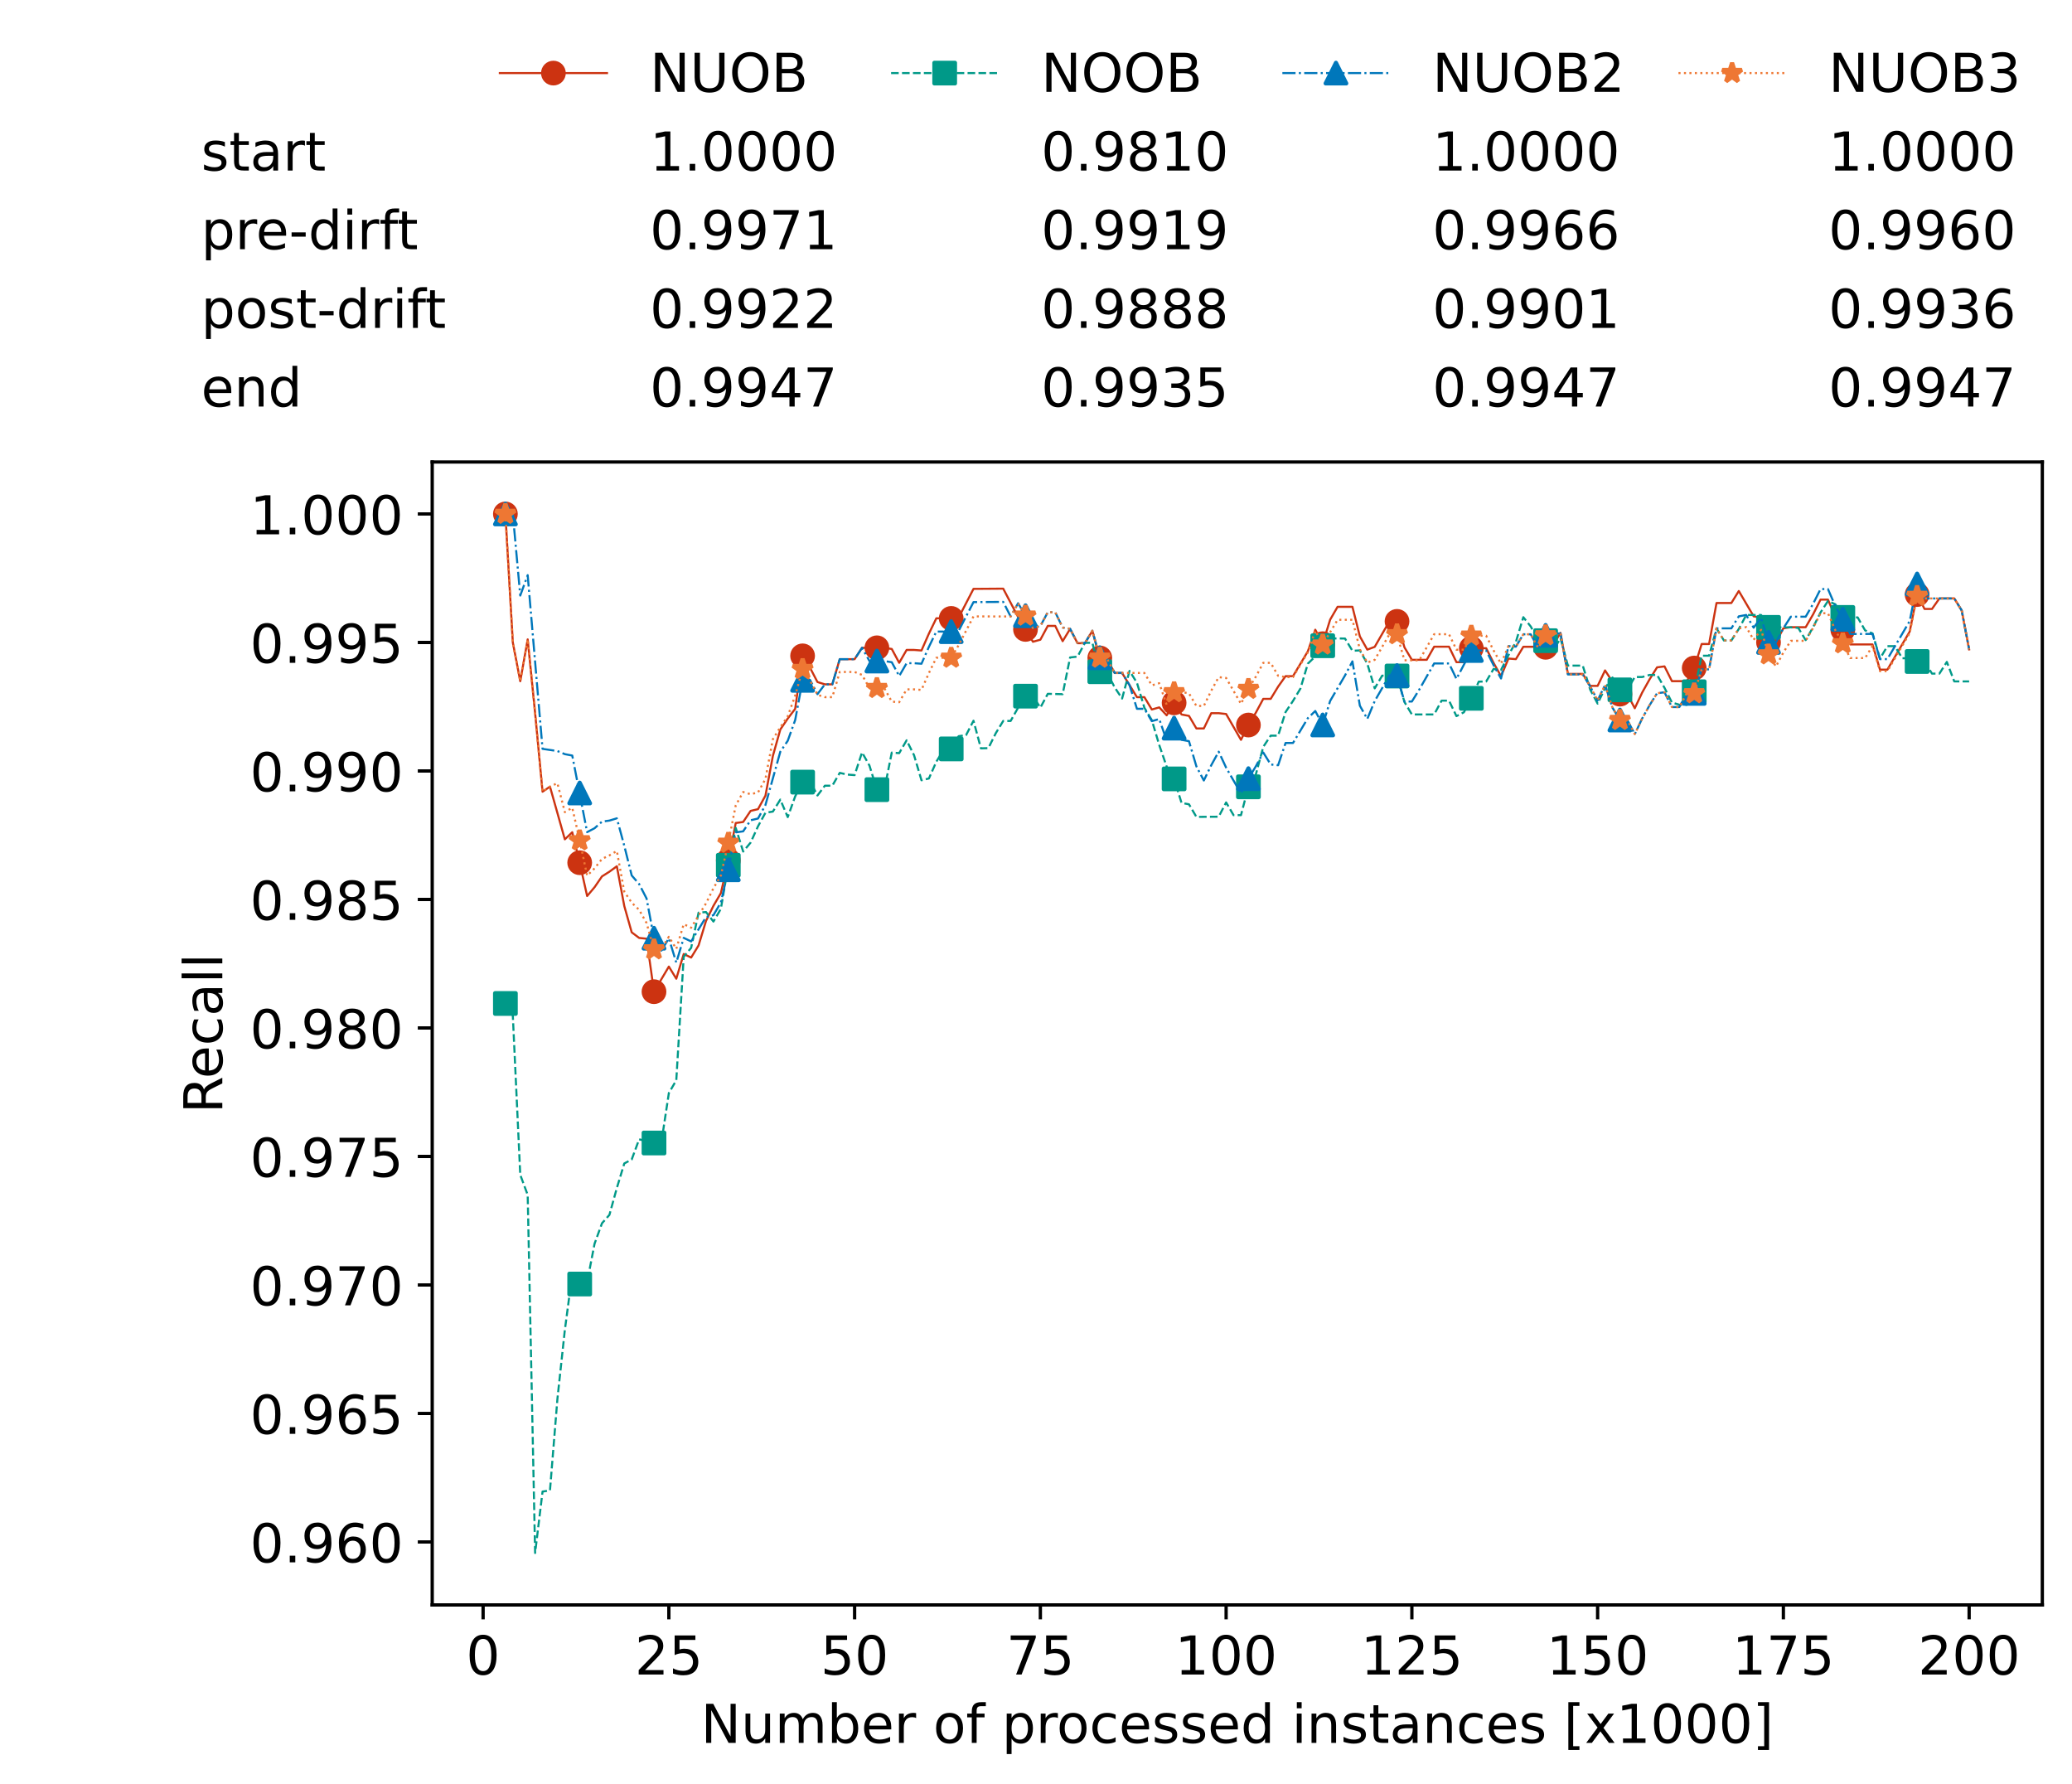 <?xml version="1.0" encoding="utf-8" standalone="no"?>
<!DOCTYPE svg PUBLIC "-//W3C//DTD SVG 1.1//EN"
  "http://www.w3.org/Graphics/SVG/1.1/DTD/svg11.dtd">
<!-- Created with matplotlib (https://matplotlib.org/) -->
<svg height="432.615pt" version="1.1" viewBox="0 0 502.65 432.615" width="502.65pt" xmlns="http://www.w3.org/2000/svg" xmlns:xlink="http://www.w3.org/1999/xlink">
 <defs>
  <style type="text/css">*{stroke-linecap:butt;stroke-linejoin:round;}</style>
 </defs>
 <g id="figure_1">
  <g id="patch_1">
   <path d="M 0 432.615 
L 502.65 432.615 
L 502.65 0 
L 0 0 
z
" style="fill:#ffffff;"/>
  </g>
  <g id="axes_1">
   <g id="patch_2">
    <path d="M 104.85 389.252 
L 495.45 389.252 
L 495.45 112.052 
L 104.85 112.052 
z
" style="fill:#ffffff;"/>
   </g>
   <g id="matplotlib.axis_1">
    <g id="xtick_1">
     <g id="line2d_1">
      <defs>
       <path d="M 0 0 
L 0 3.5 
" id="m19166ac642" style="stroke:#000000;stroke-width:0.8;"/>
      </defs>
      <g>
       <use style="stroke:#000000;stroke-width:0.8;" x="117.197" xlink:href="#m19166ac642" y="389.252"/>
      </g>
     </g>
     <g id="text_1">
      <!-- 0 -->
      <g transform="translate(113.061 406.13)scale(0.13 -0.13)">
       <defs>
        <path d="M 31.781 66.406 
Q 24.172 66.406 20.328 58.906 
Q 16.5 51.422 16.5 36.375 
Q 16.5 21.391 20.328 13.891 
Q 24.172 6.391 31.781 6.391 
Q 39.453 6.391 43.281 13.891 
Q 47.125 21.391 47.125 36.375 
Q 47.125 51.422 43.281 58.906 
Q 39.453 66.406 31.781 66.406 
z
M 31.781 74.219 
Q 44.047 74.219 50.516 64.516 
Q 56.984 54.828 56.984 36.375 
Q 56.984 17.969 50.516 8.266 
Q 44.047 -1.422 31.781 -1.422 
Q 19.531 -1.422 13.062 8.266 
Q 6.594 17.969 6.594 36.375 
Q 6.594 54.828 13.062 64.516 
Q 19.531 74.219 31.781 74.219 
z
" id="DejaVuSans-48"/>
       </defs>
       <use xlink:href="#DejaVuSans-48"/>
      </g>
     </g>
    </g>
    <g id="xtick_2">
     <g id="line2d_2">
      <g>
       <use style="stroke:#000000;stroke-width:0.8;" x="162.259" xlink:href="#m19166ac642" y="389.252"/>
      </g>
     </g>
     <g id="text_2">
      <!-- 25 -->
      <g transform="translate(153.988 406.13)scale(0.13 -0.13)">
       <defs>
        <path d="M 19.188 8.297 
L 53.609 8.297 
L 53.609 0 
L 7.328 0 
L 7.328 8.297 
Q 12.938 14.109 22.625 23.891 
Q 32.328 33.688 34.812 36.531 
Q 39.547 41.844 41.422 45.531 
Q 43.312 49.219 43.312 52.781 
Q 43.312 58.594 39.234 62.25 
Q 35.156 65.922 28.609 65.922 
Q 23.969 65.922 18.812 64.312 
Q 13.672 62.703 7.812 59.422 
L 7.812 69.391 
Q 13.766 71.781 18.938 73 
Q 24.125 74.219 28.422 74.219 
Q 39.75 74.219 46.484 68.547 
Q 53.219 62.891 53.219 53.422 
Q 53.219 48.922 51.531 44.891 
Q 49.859 40.875 45.406 35.406 
Q 44.188 33.984 37.641 27.219 
Q 31.109 20.453 19.188 8.297 
z
" id="DejaVuSans-50"/>
        <path d="M 10.797 72.906 
L 49.516 72.906 
L 49.516 64.594 
L 19.828 64.594 
L 19.828 46.734 
Q 21.969 47.469 24.109 47.828 
Q 26.266 48.188 28.422 48.188 
Q 40.625 48.188 47.75 41.5 
Q 54.891 34.812 54.891 23.391 
Q 54.891 11.625 47.562 5.094 
Q 40.234 -1.422 26.906 -1.422 
Q 22.312 -1.422 17.547 -0.641 
Q 12.797 0.141 7.719 1.703 
L 7.719 11.625 
Q 12.109 9.234 16.797 8.062 
Q 21.484 6.891 26.703 6.891 
Q 35.156 6.891 40.078 11.328 
Q 45.016 15.766 45.016 23.391 
Q 45.016 31 40.078 35.438 
Q 35.156 39.891 26.703 39.891 
Q 22.75 39.891 18.812 39.016 
Q 14.891 38.141 10.797 36.281 
z
" id="DejaVuSans-53"/>
       </defs>
       <use xlink:href="#DejaVuSans-50"/>
       <use x="63.623" xlink:href="#DejaVuSans-53"/>
      </g>
     </g>
    </g>
    <g id="xtick_3">
     <g id="line2d_3">
      <g>
       <use style="stroke:#000000;stroke-width:0.8;" x="207.322" xlink:href="#m19166ac642" y="389.252"/>
      </g>
     </g>
     <g id="text_3">
      <!-- 50 -->
      <g transform="translate(199.05 406.13)scale(0.13 -0.13)">
       <use xlink:href="#DejaVuSans-53"/>
       <use x="63.623" xlink:href="#DejaVuSans-48"/>
      </g>
     </g>
    </g>
    <g id="xtick_4">
     <g id="line2d_4">
      <g>
       <use style="stroke:#000000;stroke-width:0.8;" x="252.384" xlink:href="#m19166ac642" y="389.252"/>
      </g>
     </g>
     <g id="text_4">
      <!-- 75 -->
      <g transform="translate(244.113 406.13)scale(0.13 -0.13)">
       <defs>
        <path d="M 8.203 72.906 
L 55.078 72.906 
L 55.078 68.703 
L 28.609 0 
L 18.312 0 
L 43.219 64.594 
L 8.203 64.594 
z
" id="DejaVuSans-55"/>
       </defs>
       <use xlink:href="#DejaVuSans-55"/>
       <use x="63.623" xlink:href="#DejaVuSans-53"/>
      </g>
     </g>
    </g>
    <g id="xtick_5">
     <g id="line2d_5">
      <g>
       <use style="stroke:#000000;stroke-width:0.8;" x="297.446" xlink:href="#m19166ac642" y="389.252"/>
      </g>
     </g>
     <g id="text_5">
      <!-- 100 -->
      <g transform="translate(285.039 406.13)scale(0.13 -0.13)">
       <defs>
        <path d="M 12.406 8.297 
L 28.516 8.297 
L 28.516 63.922 
L 10.984 60.406 
L 10.984 69.391 
L 28.422 72.906 
L 38.281 72.906 
L 38.281 8.297 
L 54.391 8.297 
L 54.391 0 
L 12.406 0 
z
" id="DejaVuSans-49"/>
       </defs>
       <use xlink:href="#DejaVuSans-49"/>
       <use x="63.623" xlink:href="#DejaVuSans-48"/>
       <use x="127.246" xlink:href="#DejaVuSans-48"/>
      </g>
     </g>
    </g>
    <g id="xtick_6">
     <g id="line2d_6">
      <g>
       <use style="stroke:#000000;stroke-width:0.8;" x="342.509" xlink:href="#m19166ac642" y="389.252"/>
      </g>
     </g>
     <g id="text_6">
      <!-- 125 -->
      <g transform="translate(330.102 406.13)scale(0.13 -0.13)">
       <use xlink:href="#DejaVuSans-49"/>
       <use x="63.623" xlink:href="#DejaVuSans-50"/>
       <use x="127.246" xlink:href="#DejaVuSans-53"/>
      </g>
     </g>
    </g>
    <g id="xtick_7">
     <g id="line2d_7">
      <g>
       <use style="stroke:#000000;stroke-width:0.8;" x="387.571" xlink:href="#m19166ac642" y="389.252"/>
      </g>
     </g>
     <g id="text_7">
      <!-- 150 -->
      <g transform="translate(375.164 406.13)scale(0.13 -0.13)">
       <use xlink:href="#DejaVuSans-49"/>
       <use x="63.623" xlink:href="#DejaVuSans-53"/>
       <use x="127.246" xlink:href="#DejaVuSans-48"/>
      </g>
     </g>
    </g>
    <g id="xtick_8">
     <g id="line2d_8">
      <g>
       <use style="stroke:#000000;stroke-width:0.8;" x="432.633" xlink:href="#m19166ac642" y="389.252"/>
      </g>
     </g>
     <g id="text_8">
      <!-- 175 -->
      <g transform="translate(420.226 406.13)scale(0.13 -0.13)">
       <use xlink:href="#DejaVuSans-49"/>
       <use x="63.623" xlink:href="#DejaVuSans-55"/>
       <use x="127.246" xlink:href="#DejaVuSans-53"/>
      </g>
     </g>
    </g>
    <g id="xtick_9">
     <g id="line2d_9">
      <g>
       <use style="stroke:#000000;stroke-width:0.8;" x="477.695" xlink:href="#m19166ac642" y="389.252"/>
      </g>
     </g>
     <g id="text_9">
      <!-- 200 -->
      <g transform="translate(465.289 406.13)scale(0.13 -0.13)">
       <use xlink:href="#DejaVuSans-50"/>
       <use x="63.623" xlink:href="#DejaVuSans-48"/>
       <use x="127.246" xlink:href="#DejaVuSans-48"/>
      </g>
     </g>
    </g>
    <g id="text_10">
     <!-- Number of processed instances [x1000] -->
     <g transform="translate(170.025 422.711)scale(0.13 -0.13)">
      <defs>
       <path d="M 9.812 72.906 
L 23.094 72.906 
L 55.422 11.922 
L 55.422 72.906 
L 64.984 72.906 
L 64.984 0 
L 51.703 0 
L 19.391 60.984 
L 19.391 0 
L 9.812 0 
z
" id="DejaVuSans-78"/>
       <path d="M 8.5 21.578 
L 8.5 54.688 
L 17.484 54.688 
L 17.484 21.922 
Q 17.484 14.156 20.5 10.266 
Q 23.531 6.391 29.594 6.391 
Q 36.859 6.391 41.078 11.031 
Q 45.312 15.672 45.312 23.688 
L 45.312 54.688 
L 54.297 54.688 
L 54.297 0 
L 45.312 0 
L 45.312 8.406 
Q 42.047 3.422 37.719 1 
Q 33.406 -1.422 27.688 -1.422 
Q 18.266 -1.422 13.375 4.438 
Q 8.5 10.297 8.5 21.578 
z
M 31.109 56 
z
" id="DejaVuSans-117"/>
       <path d="M 52 44.188 
Q 55.375 50.25 60.062 53.125 
Q 64.75 56 71.094 56 
Q 79.641 56 84.281 50.016 
Q 88.922 44.047 88.922 33.016 
L 88.922 0 
L 79.891 0 
L 79.891 32.719 
Q 79.891 40.578 77.094 44.375 
Q 74.312 48.188 68.609 48.188 
Q 61.625 48.188 57.562 43.547 
Q 53.516 38.922 53.516 30.906 
L 53.516 0 
L 44.484 0 
L 44.484 32.719 
Q 44.484 40.625 41.703 44.406 
Q 38.922 48.188 33.109 48.188 
Q 26.219 48.188 22.156 43.531 
Q 18.109 38.875 18.109 30.906 
L 18.109 0 
L 9.078 0 
L 9.078 54.688 
L 18.109 54.688 
L 18.109 46.188 
Q 21.188 51.219 25.484 53.609 
Q 29.781 56 35.688 56 
Q 41.656 56 45.828 52.969 
Q 50 49.953 52 44.188 
z
" id="DejaVuSans-109"/>
       <path d="M 48.688 27.297 
Q 48.688 37.203 44.609 42.844 
Q 40.531 48.484 33.406 48.484 
Q 26.266 48.484 22.188 42.844 
Q 18.109 37.203 18.109 27.297 
Q 18.109 17.391 22.188 11.75 
Q 26.266 6.109 33.406 6.109 
Q 40.531 6.109 44.609 11.75 
Q 48.688 17.391 48.688 27.297 
z
M 18.109 46.391 
Q 20.953 51.266 25.266 53.625 
Q 29.594 56 35.594 56 
Q 45.562 56 51.781 48.094 
Q 58.016 40.188 58.016 27.297 
Q 58.016 14.406 51.781 6.484 
Q 45.562 -1.422 35.594 -1.422 
Q 29.594 -1.422 25.266 0.953 
Q 20.953 3.328 18.109 8.203 
L 18.109 0 
L 9.078 0 
L 9.078 75.984 
L 18.109 75.984 
z
" id="DejaVuSans-98"/>
       <path d="M 56.203 29.594 
L 56.203 25.203 
L 14.891 25.203 
Q 15.484 15.922 20.484 11.062 
Q 25.484 6.203 34.422 6.203 
Q 39.594 6.203 44.453 7.469 
Q 49.312 8.734 54.109 11.281 
L 54.109 2.781 
Q 49.266 0.734 44.188 -0.344 
Q 39.109 -1.422 33.891 -1.422 
Q 20.797 -1.422 13.156 6.188 
Q 5.516 13.812 5.516 26.812 
Q 5.516 40.234 12.766 48.109 
Q 20.016 56 32.328 56 
Q 43.359 56 49.781 48.891 
Q 56.203 41.797 56.203 29.594 
z
M 47.219 32.234 
Q 47.125 39.594 43.094 43.984 
Q 39.062 48.391 32.422 48.391 
Q 24.906 48.391 20.391 44.141 
Q 15.875 39.891 15.188 32.172 
z
" id="DejaVuSans-101"/>
       <path d="M 41.109 46.297 
Q 39.594 47.172 37.812 47.578 
Q 36.031 48 33.891 48 
Q 26.266 48 22.188 43.047 
Q 18.109 38.094 18.109 28.812 
L 18.109 0 
L 9.078 0 
L 9.078 54.688 
L 18.109 54.688 
L 18.109 46.188 
Q 20.953 51.172 25.484 53.578 
Q 30.031 56 36.531 56 
Q 37.453 56 38.578 55.875 
Q 39.703 55.766 41.062 55.516 
z
" id="DejaVuSans-114"/>
       <path id="DejaVuSans-32"/>
       <path d="M 30.609 48.391 
Q 23.391 48.391 19.188 42.75 
Q 14.984 37.109 14.984 27.297 
Q 14.984 17.484 19.156 11.844 
Q 23.344 6.203 30.609 6.203 
Q 37.797 6.203 41.984 11.859 
Q 46.188 17.531 46.188 27.297 
Q 46.188 37.016 41.984 42.703 
Q 37.797 48.391 30.609 48.391 
z
M 30.609 56 
Q 42.328 56 49.016 48.375 
Q 55.719 40.766 55.719 27.297 
Q 55.719 13.875 49.016 6.219 
Q 42.328 -1.422 30.609 -1.422 
Q 18.844 -1.422 12.172 6.219 
Q 5.516 13.875 5.516 27.297 
Q 5.516 40.766 12.172 48.375 
Q 18.844 56 30.609 56 
z
" id="DejaVuSans-111"/>
       <path d="M 37.109 75.984 
L 37.109 68.5 
L 28.516 68.5 
Q 23.688 68.5 21.797 66.547 
Q 19.922 64.594 19.922 59.516 
L 19.922 54.688 
L 34.719 54.688 
L 34.719 47.703 
L 19.922 47.703 
L 19.922 0 
L 10.891 0 
L 10.891 47.703 
L 2.297 47.703 
L 2.297 54.688 
L 10.891 54.688 
L 10.891 58.5 
Q 10.891 67.625 15.141 71.797 
Q 19.391 75.984 28.609 75.984 
z
" id="DejaVuSans-102"/>
       <path d="M 18.109 8.203 
L 18.109 -20.797 
L 9.078 -20.797 
L 9.078 54.688 
L 18.109 54.688 
L 18.109 46.391 
Q 20.953 51.266 25.266 53.625 
Q 29.594 56 35.594 56 
Q 45.562 56 51.781 48.094 
Q 58.016 40.188 58.016 27.297 
Q 58.016 14.406 51.781 6.484 
Q 45.562 -1.422 35.594 -1.422 
Q 29.594 -1.422 25.266 0.953 
Q 20.953 3.328 18.109 8.203 
z
M 48.688 27.297 
Q 48.688 37.203 44.609 42.844 
Q 40.531 48.484 33.406 48.484 
Q 26.266 48.484 22.188 42.844 
Q 18.109 37.203 18.109 27.297 
Q 18.109 17.391 22.188 11.75 
Q 26.266 6.109 33.406 6.109 
Q 40.531 6.109 44.609 11.75 
Q 48.688 17.391 48.688 27.297 
z
" id="DejaVuSans-112"/>
       <path d="M 48.781 52.594 
L 48.781 44.188 
Q 44.969 46.297 41.141 47.344 
Q 37.312 48.391 33.406 48.391 
Q 24.656 48.391 19.812 42.844 
Q 14.984 37.312 14.984 27.297 
Q 14.984 17.281 19.812 11.734 
Q 24.656 6.203 33.406 6.203 
Q 37.312 6.203 41.141 7.25 
Q 44.969 8.297 48.781 10.406 
L 48.781 2.094 
Q 45.016 0.344 40.984 -0.531 
Q 36.969 -1.422 32.422 -1.422 
Q 20.062 -1.422 12.781 6.344 
Q 5.516 14.109 5.516 27.297 
Q 5.516 40.672 12.859 48.328 
Q 20.219 56 33.016 56 
Q 37.156 56 41.109 55.141 
Q 45.062 54.297 48.781 52.594 
z
" id="DejaVuSans-99"/>
       <path d="M 44.281 53.078 
L 44.281 44.578 
Q 40.484 46.531 36.375 47.5 
Q 32.281 48.484 27.875 48.484 
Q 21.188 48.484 17.844 46.438 
Q 14.5 44.391 14.5 40.281 
Q 14.5 37.156 16.891 35.375 
Q 19.281 33.594 26.516 31.984 
L 29.594 31.297 
Q 39.156 29.25 43.188 25.516 
Q 47.219 21.781 47.219 15.094 
Q 47.219 7.469 41.188 3.016 
Q 35.156 -1.422 24.609 -1.422 
Q 20.219 -1.422 15.453 -0.562 
Q 10.688 0.297 5.422 2 
L 5.422 11.281 
Q 10.406 8.688 15.234 7.391 
Q 20.062 6.109 24.812 6.109 
Q 31.156 6.109 34.562 8.281 
Q 37.984 10.453 37.984 14.406 
Q 37.984 18.062 35.516 20.016 
Q 33.062 21.969 24.703 23.781 
L 21.578 24.516 
Q 13.234 26.266 9.516 29.906 
Q 5.812 33.547 5.812 39.891 
Q 5.812 47.609 11.281 51.797 
Q 16.75 56 26.812 56 
Q 31.781 56 36.172 55.266 
Q 40.578 54.547 44.281 53.078 
z
" id="DejaVuSans-115"/>
       <path d="M 45.406 46.391 
L 45.406 75.984 
L 54.391 75.984 
L 54.391 0 
L 45.406 0 
L 45.406 8.203 
Q 42.578 3.328 38.25 0.953 
Q 33.938 -1.422 27.875 -1.422 
Q 17.969 -1.422 11.734 6.484 
Q 5.516 14.406 5.516 27.297 
Q 5.516 40.188 11.734 48.094 
Q 17.969 56 27.875 56 
Q 33.938 56 38.25 53.625 
Q 42.578 51.266 45.406 46.391 
z
M 14.797 27.297 
Q 14.797 17.391 18.875 11.75 
Q 22.953 6.109 30.078 6.109 
Q 37.203 6.109 41.297 11.75 
Q 45.406 17.391 45.406 27.297 
Q 45.406 37.203 41.297 42.844 
Q 37.203 48.484 30.078 48.484 
Q 22.953 48.484 18.875 42.844 
Q 14.797 37.203 14.797 27.297 
z
" id="DejaVuSans-100"/>
       <path d="M 9.422 54.688 
L 18.406 54.688 
L 18.406 0 
L 9.422 0 
z
M 9.422 75.984 
L 18.406 75.984 
L 18.406 64.594 
L 9.422 64.594 
z
" id="DejaVuSans-105"/>
       <path d="M 54.891 33.016 
L 54.891 0 
L 45.906 0 
L 45.906 32.719 
Q 45.906 40.484 42.875 44.328 
Q 39.844 48.188 33.797 48.188 
Q 26.516 48.188 22.312 43.547 
Q 18.109 38.922 18.109 30.906 
L 18.109 0 
L 9.078 0 
L 9.078 54.688 
L 18.109 54.688 
L 18.109 46.188 
Q 21.344 51.125 25.703 53.562 
Q 30.078 56 35.797 56 
Q 45.219 56 50.047 50.172 
Q 54.891 44.344 54.891 33.016 
z
" id="DejaVuSans-110"/>
       <path d="M 18.312 70.219 
L 18.312 54.688 
L 36.812 54.688 
L 36.812 47.703 
L 18.312 47.703 
L 18.312 18.016 
Q 18.312 11.328 20.141 9.422 
Q 21.969 7.516 27.594 7.516 
L 36.812 7.516 
L 36.812 0 
L 27.594 0 
Q 17.188 0 13.234 3.875 
Q 9.281 7.766 9.281 18.016 
L 9.281 47.703 
L 2.688 47.703 
L 2.688 54.688 
L 9.281 54.688 
L 9.281 70.219 
z
" id="DejaVuSans-116"/>
       <path d="M 34.281 27.484 
Q 23.391 27.484 19.188 25 
Q 14.984 22.516 14.984 16.5 
Q 14.984 11.719 18.141 8.906 
Q 21.297 6.109 26.703 6.109 
Q 34.188 6.109 38.703 11.406 
Q 43.219 16.703 43.219 25.484 
L 43.219 27.484 
z
M 52.203 31.203 
L 52.203 0 
L 43.219 0 
L 43.219 8.297 
Q 40.141 3.328 35.547 0.953 
Q 30.953 -1.422 24.312 -1.422 
Q 15.922 -1.422 10.953 3.297 
Q 6 8.016 6 15.922 
Q 6 25.141 12.172 29.828 
Q 18.359 34.516 30.609 34.516 
L 43.219 34.516 
L 43.219 35.406 
Q 43.219 41.609 39.141 45 
Q 35.062 48.391 27.688 48.391 
Q 23 48.391 18.547 47.266 
Q 14.109 46.141 10.016 43.891 
L 10.016 52.203 
Q 14.938 54.109 19.578 55.047 
Q 24.219 56 28.609 56 
Q 40.484 56 46.344 49.844 
Q 52.203 43.703 52.203 31.203 
z
" id="DejaVuSans-97"/>
       <path d="M 8.594 75.984 
L 29.297 75.984 
L 29.297 69 
L 17.578 69 
L 17.578 -6.203 
L 29.297 -6.203 
L 29.297 -13.188 
L 8.594 -13.188 
z
" id="DejaVuSans-91"/>
       <path d="M 54.891 54.688 
L 35.109 28.078 
L 55.906 0 
L 45.312 0 
L 29.391 21.484 
L 13.484 0 
L 2.875 0 
L 24.125 28.609 
L 4.688 54.688 
L 15.281 54.688 
L 29.781 35.203 
L 44.281 54.688 
z
" id="DejaVuSans-120"/>
       <path d="M 30.422 75.984 
L 30.422 -13.188 
L 9.719 -13.188 
L 9.719 -6.203 
L 21.391 -6.203 
L 21.391 69 
L 9.719 69 
L 9.719 75.984 
z
" id="DejaVuSans-93"/>
      </defs>
      <use xlink:href="#DejaVuSans-78"/>
      <use x="74.805" xlink:href="#DejaVuSans-117"/>
      <use x="138.184" xlink:href="#DejaVuSans-109"/>
      <use x="235.596" xlink:href="#DejaVuSans-98"/>
      <use x="299.072" xlink:href="#DejaVuSans-101"/>
      <use x="360.596" xlink:href="#DejaVuSans-114"/>
      <use x="401.709" xlink:href="#DejaVuSans-32"/>
      <use x="433.496" xlink:href="#DejaVuSans-111"/>
      <use x="494.678" xlink:href="#DejaVuSans-102"/>
      <use x="529.883" xlink:href="#DejaVuSans-32"/>
      <use x="561.67" xlink:href="#DejaVuSans-112"/>
      <use x="625.146" xlink:href="#DejaVuSans-114"/>
      <use x="664.01" xlink:href="#DejaVuSans-111"/>
      <use x="725.191" xlink:href="#DejaVuSans-99"/>
      <use x="780.172" xlink:href="#DejaVuSans-101"/>
      <use x="841.695" xlink:href="#DejaVuSans-115"/>
      <use x="893.795" xlink:href="#DejaVuSans-115"/>
      <use x="945.895" xlink:href="#DejaVuSans-101"/>
      <use x="1007.418" xlink:href="#DejaVuSans-100"/>
      <use x="1070.895" xlink:href="#DejaVuSans-32"/>
      <use x="1102.682" xlink:href="#DejaVuSans-105"/>
      <use x="1130.465" xlink:href="#DejaVuSans-110"/>
      <use x="1193.844" xlink:href="#DejaVuSans-115"/>
      <use x="1245.943" xlink:href="#DejaVuSans-116"/>
      <use x="1285.152" xlink:href="#DejaVuSans-97"/>
      <use x="1346.432" xlink:href="#DejaVuSans-110"/>
      <use x="1409.811" xlink:href="#DejaVuSans-99"/>
      <use x="1464.791" xlink:href="#DejaVuSans-101"/>
      <use x="1526.314" xlink:href="#DejaVuSans-115"/>
      <use x="1578.414" xlink:href="#DejaVuSans-32"/>
      <use x="1610.201" xlink:href="#DejaVuSans-91"/>
      <use x="1649.215" xlink:href="#DejaVuSans-120"/>
      <use x="1708.395" xlink:href="#DejaVuSans-49"/>
      <use x="1772.018" xlink:href="#DejaVuSans-48"/>
      <use x="1835.641" xlink:href="#DejaVuSans-48"/>
      <use x="1899.264" xlink:href="#DejaVuSans-48"/>
      <use x="1962.887" xlink:href="#DejaVuSans-93"/>
     </g>
    </g>
   </g>
   <g id="matplotlib.axis_2">
    <g id="ytick_1">
     <g id="line2d_10">
      <defs>
       <path d="M 0 0 
L -3.5 0 
" id="mfd46f792fc" style="stroke:#000000;stroke-width:0.8;"/>
      </defs>
      <g>
       <use style="stroke:#000000;stroke-width:0.8;" x="104.85" xlink:href="#mfd46f792fc" y="373.98"/>
      </g>
     </g>
     <g id="text_11">
      <!-- 0.960 -->
      <g transform="translate(60.633 378.919)scale(0.13 -0.13)">
       <defs>
        <path d="M 10.688 12.406 
L 21 12.406 
L 21 0 
L 10.688 0 
z
" id="DejaVuSans-46"/>
        <path d="M 10.984 1.516 
L 10.984 10.5 
Q 14.703 8.734 18.5 7.812 
Q 22.312 6.891 25.984 6.891 
Q 35.75 6.891 40.891 13.453 
Q 46.047 20.016 46.781 33.406 
Q 43.953 29.203 39.594 26.953 
Q 35.25 24.703 29.984 24.703 
Q 19.047 24.703 12.672 31.312 
Q 6.297 37.938 6.297 49.422 
Q 6.297 60.641 12.938 67.422 
Q 19.578 74.219 30.609 74.219 
Q 43.266 74.219 49.922 64.516 
Q 56.594 54.828 56.594 36.375 
Q 56.594 19.141 48.406 8.859 
Q 40.234 -1.422 26.422 -1.422 
Q 22.703 -1.422 18.891 -0.688 
Q 15.094 0.047 10.984 1.516 
z
M 30.609 32.422 
Q 37.25 32.422 41.125 36.953 
Q 45.016 41.5 45.016 49.422 
Q 45.016 57.281 41.125 61.844 
Q 37.25 66.406 30.609 66.406 
Q 23.969 66.406 20.094 61.844 
Q 16.219 57.281 16.219 49.422 
Q 16.219 41.5 20.094 36.953 
Q 23.969 32.422 30.609 32.422 
z
" id="DejaVuSans-57"/>
        <path d="M 33.016 40.375 
Q 26.375 40.375 22.484 35.828 
Q 18.609 31.297 18.609 23.391 
Q 18.609 15.531 22.484 10.953 
Q 26.375 6.391 33.016 6.391 
Q 39.656 6.391 43.531 10.953 
Q 47.406 15.531 47.406 23.391 
Q 47.406 31.297 43.531 35.828 
Q 39.656 40.375 33.016 40.375 
z
M 52.594 71.297 
L 52.594 62.312 
Q 48.875 64.062 45.094 64.984 
Q 41.312 65.922 37.594 65.922 
Q 27.828 65.922 22.672 59.328 
Q 17.531 52.734 16.797 39.406 
Q 19.672 43.656 24.016 45.922 
Q 28.375 48.188 33.594 48.188 
Q 44.578 48.188 50.953 41.516 
Q 57.328 34.859 57.328 23.391 
Q 57.328 12.156 50.688 5.359 
Q 44.047 -1.422 33.016 -1.422 
Q 20.359 -1.422 13.672 8.266 
Q 6.984 17.969 6.984 36.375 
Q 6.984 53.656 15.188 63.938 
Q 23.391 74.219 37.203 74.219 
Q 40.922 74.219 44.703 73.484 
Q 48.484 72.75 52.594 71.297 
z
" id="DejaVuSans-54"/>
       </defs>
       <use xlink:href="#DejaVuSans-48"/>
       <use x="63.623" xlink:href="#DejaVuSans-46"/>
       <use x="95.41" xlink:href="#DejaVuSans-57"/>
       <use x="159.033" xlink:href="#DejaVuSans-54"/>
       <use x="222.656" xlink:href="#DejaVuSans-48"/>
      </g>
     </g>
    </g>
    <g id="ytick_2">
     <g id="line2d_11">
      <g>
       <use style="stroke:#000000;stroke-width:0.8;" x="104.85" xlink:href="#mfd46f792fc" y="342.814"/>
      </g>
     </g>
     <g id="text_12">
      <!-- 0.965 -->
      <g transform="translate(60.633 347.753)scale(0.13 -0.13)">
       <use xlink:href="#DejaVuSans-48"/>
       <use x="63.623" xlink:href="#DejaVuSans-46"/>
       <use x="95.41" xlink:href="#DejaVuSans-57"/>
       <use x="159.033" xlink:href="#DejaVuSans-54"/>
       <use x="222.656" xlink:href="#DejaVuSans-53"/>
      </g>
     </g>
    </g>
    <g id="ytick_3">
     <g id="line2d_12">
      <g>
       <use style="stroke:#000000;stroke-width:0.8;" x="104.85" xlink:href="#mfd46f792fc" y="311.648"/>
      </g>
     </g>
     <g id="text_13">
      <!-- 0.970 -->
      <g transform="translate(60.633 316.587)scale(0.13 -0.13)">
       <use xlink:href="#DejaVuSans-48"/>
       <use x="63.623" xlink:href="#DejaVuSans-46"/>
       <use x="95.41" xlink:href="#DejaVuSans-57"/>
       <use x="159.033" xlink:href="#DejaVuSans-55"/>
       <use x="222.656" xlink:href="#DejaVuSans-48"/>
      </g>
     </g>
    </g>
    <g id="ytick_4">
     <g id="line2d_13">
      <g>
       <use style="stroke:#000000;stroke-width:0.8;" x="104.85" xlink:href="#mfd46f792fc" y="280.482"/>
      </g>
     </g>
     <g id="text_14">
      <!-- 0.975 -->
      <g transform="translate(60.633 285.421)scale(0.13 -0.13)">
       <use xlink:href="#DejaVuSans-48"/>
       <use x="63.623" xlink:href="#DejaVuSans-46"/>
       <use x="95.41" xlink:href="#DejaVuSans-57"/>
       <use x="159.033" xlink:href="#DejaVuSans-55"/>
       <use x="222.656" xlink:href="#DejaVuSans-53"/>
      </g>
     </g>
    </g>
    <g id="ytick_5">
     <g id="line2d_14">
      <g>
       <use style="stroke:#000000;stroke-width:0.8;" x="104.85" xlink:href="#mfd46f792fc" y="249.316"/>
      </g>
     </g>
     <g id="text_15">
      <!-- 0.980 -->
      <g transform="translate(60.633 254.255)scale(0.13 -0.13)">
       <defs>
        <path d="M 31.781 34.625 
Q 24.75 34.625 20.719 30.859 
Q 16.703 27.094 16.703 20.516 
Q 16.703 13.922 20.719 10.156 
Q 24.75 6.391 31.781 6.391 
Q 38.812 6.391 42.859 10.172 
Q 46.922 13.969 46.922 20.516 
Q 46.922 27.094 42.891 30.859 
Q 38.875 34.625 31.781 34.625 
z
M 21.922 38.812 
Q 15.578 40.375 12.031 44.719 
Q 8.5 49.078 8.5 55.328 
Q 8.5 64.062 14.719 69.141 
Q 20.953 74.219 31.781 74.219 
Q 42.672 74.219 48.875 69.141 
Q 55.078 64.062 55.078 55.328 
Q 55.078 49.078 51.531 44.719 
Q 48 40.375 41.703 38.812 
Q 48.828 37.156 52.797 32.312 
Q 56.781 27.484 56.781 20.516 
Q 56.781 9.906 50.312 4.234 
Q 43.844 -1.422 31.781 -1.422 
Q 19.734 -1.422 13.25 4.234 
Q 6.781 9.906 6.781 20.516 
Q 6.781 27.484 10.781 32.312 
Q 14.797 37.156 21.922 38.812 
z
M 18.312 54.391 
Q 18.312 48.734 21.844 45.562 
Q 25.391 42.391 31.781 42.391 
Q 38.141 42.391 41.719 45.562 
Q 45.312 48.734 45.312 54.391 
Q 45.312 60.062 41.719 63.234 
Q 38.141 66.406 31.781 66.406 
Q 25.391 66.406 21.844 63.234 
Q 18.312 60.062 18.312 54.391 
z
" id="DejaVuSans-56"/>
       </defs>
       <use xlink:href="#DejaVuSans-48"/>
       <use x="63.623" xlink:href="#DejaVuSans-46"/>
       <use x="95.41" xlink:href="#DejaVuSans-57"/>
       <use x="159.033" xlink:href="#DejaVuSans-56"/>
       <use x="222.656" xlink:href="#DejaVuSans-48"/>
      </g>
     </g>
    </g>
    <g id="ytick_6">
     <g id="line2d_15">
      <g>
       <use style="stroke:#000000;stroke-width:0.8;" x="104.85" xlink:href="#mfd46f792fc" y="218.15"/>
      </g>
     </g>
     <g id="text_16">
      <!-- 0.985 -->
      <g transform="translate(60.633 223.089)scale(0.13 -0.13)">
       <use xlink:href="#DejaVuSans-48"/>
       <use x="63.623" xlink:href="#DejaVuSans-46"/>
       <use x="95.41" xlink:href="#DejaVuSans-57"/>
       <use x="159.033" xlink:href="#DejaVuSans-56"/>
       <use x="222.656" xlink:href="#DejaVuSans-53"/>
      </g>
     </g>
    </g>
    <g id="ytick_7">
     <g id="line2d_16">
      <g>
       <use style="stroke:#000000;stroke-width:0.8;" x="104.85" xlink:href="#mfd46f792fc" y="186.984"/>
      </g>
     </g>
     <g id="text_17">
      <!-- 0.990 -->
      <g transform="translate(60.633 191.923)scale(0.13 -0.13)">
       <use xlink:href="#DejaVuSans-48"/>
       <use x="63.623" xlink:href="#DejaVuSans-46"/>
       <use x="95.41" xlink:href="#DejaVuSans-57"/>
       <use x="159.033" xlink:href="#DejaVuSans-57"/>
       <use x="222.656" xlink:href="#DejaVuSans-48"/>
      </g>
     </g>
    </g>
    <g id="ytick_8">
     <g id="line2d_17">
      <g>
       <use style="stroke:#000000;stroke-width:0.8;" x="104.85" xlink:href="#mfd46f792fc" y="155.818"/>
      </g>
     </g>
     <g id="text_18">
      <!-- 0.995 -->
      <g transform="translate(60.633 160.757)scale(0.13 -0.13)">
       <use xlink:href="#DejaVuSans-48"/>
       <use x="63.623" xlink:href="#DejaVuSans-46"/>
       <use x="95.41" xlink:href="#DejaVuSans-57"/>
       <use x="159.033" xlink:href="#DejaVuSans-57"/>
       <use x="222.656" xlink:href="#DejaVuSans-53"/>
      </g>
     </g>
    </g>
    <g id="ytick_9">
     <g id="line2d_18">
      <g>
       <use style="stroke:#000000;stroke-width:0.8;" x="104.85" xlink:href="#mfd46f792fc" y="124.652"/>
      </g>
     </g>
     <g id="text_19">
      <!-- 1.000 -->
      <g transform="translate(60.633 129.591)scale(0.13 -0.13)">
       <use xlink:href="#DejaVuSans-49"/>
       <use x="63.623" xlink:href="#DejaVuSans-46"/>
       <use x="95.41" xlink:href="#DejaVuSans-48"/>
       <use x="159.033" xlink:href="#DejaVuSans-48"/>
       <use x="222.656" xlink:href="#DejaVuSans-48"/>
      </g>
     </g>
    </g>
    <g id="text_20">
     <!-- Recall -->
     <g transform="translate(53.93 270.044)rotate(-90)scale(0.13 -0.13)">
      <defs>
       <path d="M 44.391 34.188 
Q 47.562 33.109 50.562 29.594 
Q 53.562 26.078 56.594 19.922 
L 66.609 0 
L 56 0 
L 46.688 18.703 
Q 43.062 26.031 39.672 28.422 
Q 36.281 30.812 30.422 30.812 
L 19.672 30.812 
L 19.672 0 
L 9.812 0 
L 9.812 72.906 
L 32.078 72.906 
Q 44.578 72.906 50.734 67.672 
Q 56.891 62.453 56.891 51.906 
Q 56.891 45.016 53.688 40.469 
Q 50.484 35.938 44.391 34.188 
z
M 19.672 64.797 
L 19.672 38.922 
L 32.078 38.922 
Q 39.203 38.922 42.844 42.219 
Q 46.484 45.516 46.484 51.906 
Q 46.484 58.297 42.844 61.547 
Q 39.203 64.797 32.078 64.797 
z
" id="DejaVuSans-82"/>
       <path d="M 9.422 75.984 
L 18.406 75.984 
L 18.406 0 
L 9.422 0 
z
" id="DejaVuSans-108"/>
      </defs>
      <use xlink:href="#DejaVuSans-82"/>
      <use x="64.982" xlink:href="#DejaVuSans-101"/>
      <use x="126.506" xlink:href="#DejaVuSans-99"/>
      <use x="181.486" xlink:href="#DejaVuSans-97"/>
      <use x="242.766" xlink:href="#DejaVuSans-108"/>
      <use x="270.549" xlink:href="#DejaVuSans-108"/>
     </g>
    </g>
   </g>
   <g id="line2d_19"/>
   <g id="line2d_20"/>
   <g id="line2d_21"/>
   <g id="line2d_22"/>
   <g id="line2d_23"/>
   <g id="line2d_24">
    <path clip-path="url(#pa1a9d5ddf6)" d="M 122.605 124.652 
L 124.407 155.818 
L 126.21 165.217 
L 128.012 155.076 
L 129.815 172.965 
L 131.617 192.014 
L 133.419 190.791 
L 137.024 203.565 
L 138.827 201.846 
L 140.629 209.235 
L 142.432 217.315 
L 144.234 215.182 
L 146.037 212.553 
L 147.839 211.416 
L 149.642 210.094 
L 151.444 219.734 
L 153.247 226.124 
L 155.049 227.479 
L 156.852 227.665 
L 158.654 240.517 
L 162.259 234.432 
L 164.062 237.372 
L 165.864 231.379 
L 167.667 232.239 
L 169.469 229.299 
L 171.272 223.362 
L 173.074 219.694 
L 174.877 216.609 
L 176.679 208.685 
L 178.482 199.608 
L 180.284 199.358 
L 182.087 196.671 
L 183.889 196.246 
L 185.692 192.965 
L 187.494 183.332 
L 189.297 176.928 
L 191.099 174.277 
L 192.902 171.918 
L 194.704 159.066 
L 196.507 161.952 
L 198.309 165.415 
L 200.112 165.976 
L 201.914 165.976 
L 203.717 159.872 
L 207.322 159.872 
L 209.124 157.114 
L 214.532 157.114 
L 216.334 157.398 
L 218.137 160.749 
L 219.939 157.632 
L 221.742 157.632 
L 223.544 157.767 
L 225.347 153.666 
L 227.149 149.956 
L 230.754 149.985 
L 232.557 149.786 
L 236.162 142.821 
L 243.372 142.769 
L 246.976 149.626 
L 250.581 155.648 
L 252.384 155.15 
L 254.186 151.799 
L 255.989 151.799 
L 257.791 155.509 
L 259.594 152.541 
L 261.396 156.004 
L 263.199 156.004 
L 265.001 153.007 
L 266.804 159.569 
L 268.606 159.879 
L 270.409 163.23 
L 272.211 163.23 
L 275.816 169.083 
L 277.619 169.083 
L 279.421 172.08 
L 281.224 171.564 
L 283.026 173.487 
L 284.829 170.461 
L 286.631 173.29 
L 288.434 173.624 
L 290.236 176.679 
L 292.039 176.679 
L 293.841 172.969 
L 295.644 172.969 
L 297.446 173.172 
L 301.051 179.438 
L 302.854 175.845 
L 304.656 172.849 
L 306.459 169.497 
L 308.261 169.497 
L 310.064 166.529 
L 311.866 163.991 
L 313.669 163.991 
L 317.274 157.968 
L 319.076 152.73 
L 320.879 156.118 
L 322.681 150.293 
L 324.484 147.176 
L 328.089 147.176 
L 329.891 154.341 
L 331.694 157.554 
L 333.496 156.884 
L 337.101 150.618 
L 338.904 150.705 
L 340.706 157.001 
L 342.509 160.027 
L 346.114 160.027 
L 347.916 156.847 
L 351.521 156.847 
L 353.324 160.602 
L 355.126 160.602 
L 356.928 157.214 
L 360.533 157.214 
L 362.336 160.79 
L 364.138 164.003 
L 365.941 159.724 
L 367.743 159.862 
L 369.546 156.865 
L 373.151 156.865 
L 374.953 156.99 
L 376.756 156.519 
L 378.558 153.493 
L 380.361 163.44 
L 383.966 163.44 
L 385.768 166.353 
L 387.571 166.353 
L 389.373 162.598 
L 391.176 165.356 
L 392.978 168.353 
L 394.781 168.353 
L 396.583 171.777 
L 398.386 167.954 
L 400.188 164.741 
L 401.991 161.855 
L 403.793 161.621 
L 405.596 165.203 
L 409.201 165.203 
L 411.003 162.023 
L 412.806 156.197 
L 414.608 156.197 
L 416.411 146.251 
L 420.016 146.251 
L 421.818 143.338 
L 425.423 149.479 
L 427.226 149.807 
L 429.028 155.801 
L 430.831 155.801 
L 432.633 152.376 
L 434.436 152.123 
L 438.041 152.123 
L 439.843 149.006 
L 441.646 145.424 
L 443.448 145.424 
L 445.251 149.579 
L 447.053 152.759 
L 448.856 156.301 
L 454.263 156.301 
L 456.066 162.412 
L 457.868 162.412 
L 463.276 153.185 
L 465.078 144.195 
L 466.881 147.696 
L 468.683 147.696 
L 470.485 145.142 
L 474.09 145.142 
L 475.893 148.055 
L 477.695 157.499 
L 477.695 157.499 
" style="fill:none;stroke:#cc3311;stroke-linecap:square;stroke-width:0.5;"/>
    <defs>
     <path d="M 0 2.5 
C 0.663 2.5 1.299 2.237 1.768 1.768 
C 2.237 1.299 2.5 0.663 2.5 0 
C 2.5 -0.663 2.237 -1.299 1.768 -1.768 
C 1.299 -2.237 0.663 -2.5 0 -2.5 
C -0.663 -2.5 -1.299 -2.237 -1.768 -1.768 
C -2.237 -1.299 -2.5 -0.663 -2.5 0 
C -2.5 0.663 -2.237 1.299 -1.768 1.768 
C -1.299 2.237 -0.663 2.5 0 2.5 
z
" id="m8ad7e4d272" style="stroke:#cc3311;"/>
    </defs>
    <g clip-path="url(#pa1a9d5ddf6)">
     <use style="fill:#cc3311;stroke:#cc3311;" x="122.605" xlink:href="#m8ad7e4d272" y="124.652"/>
     <use style="fill:#cc3311;stroke:#cc3311;" x="140.629" xlink:href="#m8ad7e4d272" y="209.235"/>
     <use style="fill:#cc3311;stroke:#cc3311;" x="158.654" xlink:href="#m8ad7e4d272" y="240.517"/>
     <use style="fill:#cc3311;stroke:#cc3311;" x="176.679" xlink:href="#m8ad7e4d272" y="208.685"/>
     <use style="fill:#cc3311;stroke:#cc3311;" x="194.704" xlink:href="#m8ad7e4d272" y="159.066"/>
     <use style="fill:#cc3311;stroke:#cc3311;" x="212.729" xlink:href="#m8ad7e4d272" y="157.114"/>
     <use style="fill:#cc3311;stroke:#cc3311;" x="230.754" xlink:href="#m8ad7e4d272" y="149.985"/>
     <use style="fill:#cc3311;stroke:#cc3311;" x="248.779" xlink:href="#m8ad7e4d272" y="152.652"/>
     <use style="fill:#cc3311;stroke:#cc3311;" x="266.804" xlink:href="#m8ad7e4d272" y="159.569"/>
     <use style="fill:#cc3311;stroke:#cc3311;" x="284.829" xlink:href="#m8ad7e4d272" y="170.461"/>
     <use style="fill:#cc3311;stroke:#cc3311;" x="302.854" xlink:href="#m8ad7e4d272" y="175.845"/>
     <use style="fill:#cc3311;stroke:#cc3311;" x="320.879" xlink:href="#m8ad7e4d272" y="156.118"/>
     <use style="fill:#cc3311;stroke:#cc3311;" x="338.904" xlink:href="#m8ad7e4d272" y="150.705"/>
     <use style="fill:#cc3311;stroke:#cc3311;" x="356.928" xlink:href="#m8ad7e4d272" y="157.214"/>
     <use style="fill:#cc3311;stroke:#cc3311;" x="374.953" xlink:href="#m8ad7e4d272" y="156.99"/>
     <use style="fill:#cc3311;stroke:#cc3311;" x="392.978" xlink:href="#m8ad7e4d272" y="168.353"/>
     <use style="fill:#cc3311;stroke:#cc3311;" x="411.003" xlink:href="#m8ad7e4d272" y="162.023"/>
     <use style="fill:#cc3311;stroke:#cc3311;" x="429.028" xlink:href="#m8ad7e4d272" y="155.801"/>
     <use style="fill:#cc3311;stroke:#cc3311;" x="447.053" xlink:href="#m8ad7e4d272" y="152.759"/>
     <use style="fill:#cc3311;stroke:#cc3311;" x="465.078" xlink:href="#m8ad7e4d272" y="144.195"/>
    </g>
   </g>
   <g id="line2d_25"/>
   <g id="line2d_26"/>
   <g id="line2d_27"/>
   <g id="line2d_28"/>
   <g id="line2d_29">
    <path clip-path="url(#pa1a9d5ddf6)" d="M 122.605 243.38 
L 124.407 246.348 
L 126.21 284.934 
L 128.012 289.815 
L 129.815 376.652 
L 131.617 361.753 
L 133.419 361.483 
L 135.222 339.3 
L 137.024 322.59 
L 138.827 308.968 
L 140.629 311.421 
L 142.432 310.986 
L 144.234 301.647 
L 146.037 296.681 
L 147.839 294.656 
L 149.642 288.132 
L 151.444 282.182 
L 153.247 281.212 
L 155.049 276.32 
L 158.654 277.217 
L 160.457 276.977 
L 162.259 265.105 
L 164.062 261.995 
L 165.864 232.027 
L 167.667 229.891 
L 169.469 221.343 
L 171.272 221.208 
L 173.074 223.511 
L 174.877 220.425 
L 176.679 209.861 
L 178.482 200.783 
L 180.284 206.527 
L 182.087 204.366 
L 183.889 200.4 
L 185.692 197.119 
L 187.494 196.836 
L 189.297 193.933 
L 191.099 198.173 
L 192.902 193.15 
L 194.704 189.692 
L 196.507 189.47 
L 198.309 192.933 
L 200.112 190.555 
L 201.914 190.555 
L 203.717 187.447 
L 205.519 187.858 
L 207.322 187.993 
L 209.124 182.477 
L 210.927 185.69 
L 212.729 191.515 
L 214.532 191.515 
L 216.334 182.525 
L 218.137 182.663 
L 219.939 179.547 
L 221.742 183.17 
L 223.544 189.242 
L 225.347 188.808 
L 227.149 184.738 
L 228.952 181.77 
L 230.754 181.635 
L 232.557 178.55 
L 234.359 178.301 
L 236.162 174.799 
L 237.964 181.501 
L 239.767 181.449 
L 241.569 177.825 
L 243.372 174.856 
L 245.174 174.856 
L 246.976 171.643 
L 248.779 168.844 
L 250.581 168.844 
L 252.384 171.627 
L 254.186 168.275 
L 257.791 168.362 
L 259.594 159.457 
L 261.396 159.253 
L 263.199 155.902 
L 265.001 155.902 
L 266.804 162.911 
L 268.606 163.221 
L 270.409 166.71 
L 272.211 169.42 
L 274.014 162.718 
L 275.816 165.603 
L 277.619 171.655 
L 279.421 174.652 
L 281.224 180.703 
L 283.026 185.941 
L 284.829 188.909 
L 286.631 194.734 
L 288.434 195.068 
L 290.236 198.124 
L 295.644 198.08 
L 297.446 194.617 
L 299.249 197.703 
L 301.051 197.703 
L 302.854 190.829 
L 304.656 187.832 
L 306.459 181.13 
L 308.261 178.42 
L 310.064 178.42 
L 311.866 172.701 
L 313.669 170.001 
L 315.471 167.004 
L 317.274 160.953 
L 319.076 159.216 
L 320.879 156.611 
L 322.681 154.833 
L 326.286 154.864 
L 328.089 157.832 
L 329.891 157.748 
L 331.694 160.961 
L 333.496 166.954 
L 335.299 163.869 
L 338.904 163.956 
L 340.706 170.252 
L 342.509 173.278 
L 347.916 173.278 
L 349.719 169.927 
L 351.521 169.927 
L 353.324 173.682 
L 355.126 172.756 
L 356.928 169.368 
L 358.731 165.321 
L 360.533 165.289 
L 362.336 162.234 
L 364.138 162.478 
L 365.941 158.896 
L 367.743 155.683 
L 369.546 149.69 
L 371.348 151.948 
L 373.151 155.264 
L 374.953 155.388 
L 376.756 157.83 
L 378.558 154.804 
L 380.361 161.435 
L 383.966 161.435 
L 385.768 167.261 
L 387.571 170.649 
L 389.373 166.894 
L 391.176 164.318 
L 392.978 167.315 
L 394.781 167.315 
L 396.583 164.198 
L 398.386 164.198 
L 400.188 163.695 
L 401.991 163.695 
L 403.793 166.812 
L 405.596 170.394 
L 407.398 170.918 
L 409.201 170.954 
L 411.003 167.774 
L 412.806 159.036 
L 414.608 159.036 
L 416.411 152.404 
L 418.213 155.345 
L 420.016 155.345 
L 421.818 152.545 
L 423.621 149.157 
L 427.226 149.157 
L 429.028 152.154 
L 434.436 152.154 
L 436.238 152.277 
L 438.041 155.246 
L 439.843 152.129 
L 441.646 148.547 
L 443.448 145.764 
L 445.251 146.568 
L 447.053 149.748 
L 450.658 149.748 
L 452.461 152.897 
L 454.263 153.623 
L 456.066 159.734 
L 457.868 156.708 
L 459.671 156.708 
L 461.473 159.648 
L 463.276 159.648 
L 465.078 160.43 
L 466.881 160.43 
L 468.683 163.37 
L 470.485 163.37 
L 472.288 160.537 
L 474.09 165.264 
L 477.695 165.264 
L 477.695 165.264 
" style="fill:none;stroke:#009988;stroke-dasharray:1.85,0.8;stroke-dashoffset:0;stroke-width:0.5;"/>
    <defs>
     <path d="M -2.5 2.5 
L 2.5 2.5 
L 2.5 -2.5 
L -2.5 -2.5 
z
" id="m99963db744" style="stroke:#009988;stroke-linejoin:miter;"/>
    </defs>
    <g clip-path="url(#pa1a9d5ddf6)">
     <use style="fill:#009988;stroke:#009988;stroke-linejoin:miter;" x="122.605" xlink:href="#m99963db744" y="243.38"/>
     <use style="fill:#009988;stroke:#009988;stroke-linejoin:miter;" x="140.629" xlink:href="#m99963db744" y="311.421"/>
     <use style="fill:#009988;stroke:#009988;stroke-linejoin:miter;" x="158.654" xlink:href="#m99963db744" y="277.217"/>
     <use style="fill:#009988;stroke:#009988;stroke-linejoin:miter;" x="176.679" xlink:href="#m99963db744" y="209.861"/>
     <use style="fill:#009988;stroke:#009988;stroke-linejoin:miter;" x="194.704" xlink:href="#m99963db744" y="189.692"/>
     <use style="fill:#009988;stroke:#009988;stroke-linejoin:miter;" x="212.729" xlink:href="#m99963db744" y="191.515"/>
     <use style="fill:#009988;stroke:#009988;stroke-linejoin:miter;" x="230.754" xlink:href="#m99963db744" y="181.635"/>
     <use style="fill:#009988;stroke:#009988;stroke-linejoin:miter;" x="248.779" xlink:href="#m99963db744" y="168.844"/>
     <use style="fill:#009988;stroke:#009988;stroke-linejoin:miter;" x="266.804" xlink:href="#m99963db744" y="162.911"/>
     <use style="fill:#009988;stroke:#009988;stroke-linejoin:miter;" x="284.829" xlink:href="#m99963db744" y="188.909"/>
     <use style="fill:#009988;stroke:#009988;stroke-linejoin:miter;" x="302.854" xlink:href="#m99963db744" y="190.829"/>
     <use style="fill:#009988;stroke:#009988;stroke-linejoin:miter;" x="320.879" xlink:href="#m99963db744" y="156.611"/>
     <use style="fill:#009988;stroke:#009988;stroke-linejoin:miter;" x="338.904" xlink:href="#m99963db744" y="163.956"/>
     <use style="fill:#009988;stroke:#009988;stroke-linejoin:miter;" x="356.928" xlink:href="#m99963db744" y="169.368"/>
     <use style="fill:#009988;stroke:#009988;stroke-linejoin:miter;" x="374.953" xlink:href="#m99963db744" y="155.388"/>
     <use style="fill:#009988;stroke:#009988;stroke-linejoin:miter;" x="392.978" xlink:href="#m99963db744" y="167.315"/>
     <use style="fill:#009988;stroke:#009988;stroke-linejoin:miter;" x="411.003" xlink:href="#m99963db744" y="167.774"/>
     <use style="fill:#009988;stroke:#009988;stroke-linejoin:miter;" x="429.028" xlink:href="#m99963db744" y="152.154"/>
     <use style="fill:#009988;stroke:#009988;stroke-linejoin:miter;" x="447.053" xlink:href="#m99963db744" y="149.748"/>
     <use style="fill:#009988;stroke:#009988;stroke-linejoin:miter;" x="465.078" xlink:href="#m99963db744" y="160.43"/>
    </g>
   </g>
   <g id="line2d_30"/>
   <g id="line2d_31"/>
   <g id="line2d_32"/>
   <g id="line2d_33"/>
   <g id="line2d_34">
    <path clip-path="url(#pa1a9d5ddf6)" d="M 122.605 124.652 
L 124.407 124.652 
L 126.21 144.44 
L 128.012 139.493 
L 131.617 181.625 
L 135.222 182.153 
L 137.024 182.904 
L 138.827 183.25 
L 142.432 201.819 
L 144.234 200.877 
L 146.037 199.271 
L 147.839 199.018 
L 149.642 198.471 
L 151.444 205.129 
L 153.247 212.331 
L 155.049 214.411 
L 156.852 217.914 
L 158.654 227.553 
L 160.457 230.55 
L 162.259 227.582 
L 164.062 233.462 
L 165.864 227.469 
L 167.667 228.329 
L 171.272 222.42 
L 173.074 221.965 
L 174.877 218.88 
L 176.679 210.956 
L 178.482 201.879 
L 180.284 201.629 
L 182.087 198.942 
L 183.889 198.517 
L 185.692 195.237 
L 189.297 182.315 
L 191.099 179.665 
L 192.902 174.642 
L 194.704 165.003 
L 196.507 164.892 
L 198.309 168.355 
L 200.112 165.976 
L 201.914 165.976 
L 203.717 159.872 
L 207.322 159.872 
L 209.124 157.114 
L 210.927 160.327 
L 214.532 160.327 
L 216.334 160.611 
L 218.137 163.962 
L 219.939 160.845 
L 221.742 160.845 
L 223.544 160.98 
L 225.347 156.879 
L 227.149 153.169 
L 230.754 153.198 
L 232.557 152.999 
L 236.162 146.034 
L 243.372 145.982 
L 245.174 149.523 
L 246.976 146.31 
L 250.581 152.333 
L 252.384 151.835 
L 254.186 148.484 
L 255.989 148.484 
L 257.791 152.194 
L 259.594 152.506 
L 261.396 155.969 
L 263.199 155.969 
L 265.001 152.972 
L 266.804 159.534 
L 268.606 159.844 
L 270.409 163.195 
L 272.211 163.195 
L 274.014 166.163 
L 275.816 171.908 
L 277.619 171.908 
L 279.421 174.904 
L 281.224 174.389 
L 283.026 179.627 
L 284.829 176.601 
L 286.631 179.43 
L 288.434 179.763 
L 290.236 185.874 
L 292.039 189.299 
L 293.841 185.589 
L 295.644 182.308 
L 297.446 186.179 
L 301.051 192.445 
L 302.854 188.852 
L 304.656 185.855 
L 306.459 182.504 
L 308.261 185.416 
L 310.064 185.596 
L 311.866 180.199 
L 313.669 180.199 
L 317.274 174.176 
L 319.076 172.44 
L 320.879 175.827 
L 322.681 170.002 
L 326.286 163.83 
L 328.089 160.405 
L 329.891 171.152 
L 331.694 174.365 
L 333.496 170.029 
L 337.101 163.763 
L 338.904 163.85 
L 340.706 170.146 
L 342.509 170.146 
L 344.311 167.233 
L 347.916 160.905 
L 351.521 160.905 
L 353.324 164.66 
L 356.928 157.771 
L 360.533 157.771 
L 362.336 161.346 
L 364.138 164.559 
L 365.941 156.698 
L 367.743 156.836 
L 369.546 153.839 
L 371.348 153.839 
L 373.151 157.155 
L 374.953 154.099 
L 376.756 153.629 
L 378.558 153.629 
L 380.361 163.575 
L 383.966 163.575 
L 385.768 166.488 
L 387.571 169.876 
L 389.373 166.121 
L 391.176 171.637 
L 392.978 174.634 
L 394.781 174.634 
L 396.583 178.058 
L 398.386 174.235 
L 400.188 171.022 
L 401.991 168.136 
L 403.793 167.902 
L 405.596 171.484 
L 407.398 171.484 
L 409.201 168.169 
L 411.003 168.169 
L 412.806 162.343 
L 414.608 162.343 
L 416.411 152.397 
L 420.016 152.397 
L 421.818 149.484 
L 423.621 149.152 
L 425.423 152.237 
L 427.226 149.807 
L 429.028 155.801 
L 430.831 155.801 
L 432.633 152.376 
L 434.436 149.568 
L 438.041 149.568 
L 439.843 146.451 
L 441.646 142.869 
L 443.448 142.869 
L 445.251 147.025 
L 447.053 150.205 
L 448.856 153.746 
L 454.263 153.746 
L 456.066 159.857 
L 457.868 159.857 
L 463.276 150.63 
L 465.078 141.64 
L 466.881 145.142 
L 474.09 145.142 
L 475.893 148.055 
L 477.695 157.499 
L 477.695 157.499 
" style="fill:none;stroke:#0077bb;stroke-dasharray:3.2,0.8,0.5,0.8;stroke-dashoffset:0;stroke-width:0.5;"/>
    <defs>
     <path d="M 0 -2.5 
L -2.5 2.5 
L 2.5 2.5 
z
" id="m66e1e2b690" style="stroke:#0077bb;stroke-linejoin:miter;"/>
    </defs>
    <g clip-path="url(#pa1a9d5ddf6)">
     <use style="fill:#0077bb;stroke:#0077bb;stroke-linejoin:miter;" x="122.605" xlink:href="#m66e1e2b690" y="124.652"/>
     <use style="fill:#0077bb;stroke:#0077bb;stroke-linejoin:miter;" x="140.629" xlink:href="#m66e1e2b690" y="192.329"/>
     <use style="fill:#0077bb;stroke:#0077bb;stroke-linejoin:miter;" x="158.654" xlink:href="#m66e1e2b690" y="227.553"/>
     <use style="fill:#0077bb;stroke:#0077bb;stroke-linejoin:miter;" x="176.679" xlink:href="#m66e1e2b690" y="210.956"/>
     <use style="fill:#0077bb;stroke:#0077bb;stroke-linejoin:miter;" x="194.704" xlink:href="#m66e1e2b690" y="165.003"/>
     <use style="fill:#0077bb;stroke:#0077bb;stroke-linejoin:miter;" x="212.729" xlink:href="#m66e1e2b690" y="160.327"/>
     <use style="fill:#0077bb;stroke:#0077bb;stroke-linejoin:miter;" x="230.754" xlink:href="#m66e1e2b690" y="153.198"/>
     <use style="fill:#0077bb;stroke:#0077bb;stroke-linejoin:miter;" x="248.779" xlink:href="#m66e1e2b690" y="149.336"/>
     <use style="fill:#0077bb;stroke:#0077bb;stroke-linejoin:miter;" x="266.804" xlink:href="#m66e1e2b690" y="159.534"/>
     <use style="fill:#0077bb;stroke:#0077bb;stroke-linejoin:miter;" x="284.829" xlink:href="#m66e1e2b690" y="176.601"/>
     <use style="fill:#0077bb;stroke:#0077bb;stroke-linejoin:miter;" x="302.854" xlink:href="#m66e1e2b690" y="188.852"/>
     <use style="fill:#0077bb;stroke:#0077bb;stroke-linejoin:miter;" x="320.879" xlink:href="#m66e1e2b690" y="175.827"/>
     <use style="fill:#0077bb;stroke:#0077bb;stroke-linejoin:miter;" x="338.904" xlink:href="#m66e1e2b690" y="163.85"/>
     <use style="fill:#0077bb;stroke:#0077bb;stroke-linejoin:miter;" x="356.928" xlink:href="#m66e1e2b690" y="157.771"/>
     <use style="fill:#0077bb;stroke:#0077bb;stroke-linejoin:miter;" x="374.953" xlink:href="#m66e1e2b690" y="154.099"/>
     <use style="fill:#0077bb;stroke:#0077bb;stroke-linejoin:miter;" x="392.978" xlink:href="#m66e1e2b690" y="174.634"/>
     <use style="fill:#0077bb;stroke:#0077bb;stroke-linejoin:miter;" x="411.003" xlink:href="#m66e1e2b690" y="168.169"/>
     <use style="fill:#0077bb;stroke:#0077bb;stroke-linejoin:miter;" x="429.028" xlink:href="#m66e1e2b690" y="155.801"/>
     <use style="fill:#0077bb;stroke:#0077bb;stroke-linejoin:miter;" x="447.053" xlink:href="#m66e1e2b690" y="150.205"/>
     <use style="fill:#0077bb;stroke:#0077bb;stroke-linejoin:miter;" x="465.078" xlink:href="#m66e1e2b690" y="141.64"/>
    </g>
   </g>
   <g id="line2d_35"/>
   <g id="line2d_36"/>
   <g id="line2d_37"/>
   <g id="line2d_38"/>
   <g id="line2d_39">
    <path clip-path="url(#pa1a9d5ddf6)" d="M 122.605 124.652 
L 124.407 155.818 
L 126.21 165.217 
L 128.012 155.076 
L 129.815 172.965 
L 131.617 192.014 
L 133.419 190.791 
L 135.222 189.944 
L 137.024 196.969 
L 138.827 195.909 
L 140.629 203.838 
L 142.432 212.368 
L 144.234 210.615 
L 146.037 208.313 
L 147.839 207.458 
L 149.642 206.383 
L 151.444 216.242 
L 153.247 218.935 
L 155.049 220.668 
L 156.852 223.859 
L 158.654 230.285 
L 160.457 230.165 
L 162.259 227.197 
L 164.062 230.137 
L 165.864 224.143 
L 167.667 225.003 
L 171.272 219.095 
L 173.074 215.427 
L 174.877 212.341 
L 176.679 204.418 
L 178.482 195.34 
L 180.284 192.094 
L 182.087 192.62 
L 183.889 192.195 
L 185.692 188.914 
L 187.494 179.281 
L 189.297 176.378 
L 191.099 173.728 
L 192.902 168.705 
L 194.704 162.279 
L 196.507 165.054 
L 198.309 168.517 
L 200.112 169.078 
L 201.914 169.078 
L 203.717 162.974 
L 207.322 162.974 
L 209.124 163.679 
L 210.927 166.892 
L 214.532 166.892 
L 216.334 170.172 
L 218.137 170.311 
L 219.939 167.194 
L 221.742 167.194 
L 223.544 167.329 
L 225.347 163.228 
L 227.149 159.518 
L 230.754 159.546 
L 232.557 156.462 
L 236.162 149.497 
L 245.174 149.523 
L 246.976 146.31 
L 250.581 152.333 
L 252.384 151.835 
L 254.186 148.484 
L 255.989 148.484 
L 257.791 152.194 
L 259.594 152.506 
L 261.396 155.969 
L 263.199 155.969 
L 265.001 152.972 
L 266.804 159.534 
L 268.606 159.844 
L 270.409 163.195 
L 277.619 163.221 
L 279.421 166.218 
L 281.224 165.702 
L 283.026 170.94 
L 284.829 167.914 
L 286.631 167.83 
L 288.434 168.164 
L 290.236 171.219 
L 292.039 171.219 
L 293.841 167.509 
L 295.644 164.229 
L 297.446 164.432 
L 301.051 170.698 
L 302.854 167.105 
L 304.656 164.108 
L 306.459 160.757 
L 308.261 160.757 
L 310.064 163.905 
L 311.866 164.226 
L 313.669 164.226 
L 317.274 158.204 
L 319.076 152.966 
L 320.879 156.353 
L 324.484 150.324 
L 328.089 150.324 
L 329.891 157.489 
L 331.694 160.702 
L 333.496 160.032 
L 337.101 153.766 
L 338.904 153.853 
L 340.706 160.149 
L 344.311 160.149 
L 347.916 153.821 
L 351.521 153.821 
L 353.324 157.576 
L 355.126 157.576 
L 356.928 154.188 
L 360.533 154.188 
L 362.336 157.764 
L 364.138 160.977 
L 365.941 156.698 
L 367.743 156.836 
L 369.546 153.839 
L 371.348 153.839 
L 373.151 157.155 
L 374.953 154.099 
L 376.756 153.629 
L 378.558 153.629 
L 380.361 163.575 
L 383.966 163.575 
L 385.768 166.488 
L 387.571 169.876 
L 389.373 166.121 
L 391.176 171.637 
L 392.978 174.634 
L 394.781 174.634 
L 396.583 178.058 
L 398.386 174.235 
L 400.188 171.022 
L 401.991 168.136 
L 403.793 167.902 
L 405.596 171.484 
L 407.398 171.484 
L 409.201 168.169 
L 411.003 168.169 
L 412.806 162.343 
L 414.608 162.343 
L 416.411 152.397 
L 418.213 155.337 
L 420.016 155.337 
L 421.818 152.424 
L 423.621 152.092 
L 425.423 155.178 
L 427.226 152.747 
L 429.028 158.741 
L 430.831 161.653 
L 432.633 158.229 
L 434.436 155.421 
L 438.041 155.421 
L 439.843 152.304 
L 441.646 148.722 
L 443.448 148.722 
L 445.251 152.877 
L 447.053 156.058 
L 448.856 159.599 
L 452.461 159.599 
L 454.263 156.659 
L 456.066 162.77 
L 457.868 162.77 
L 463.276 153.543 
L 465.078 144.553 
L 466.881 145.142 
L 474.09 145.142 
L 475.893 148.055 
L 477.695 157.499 
L 477.695 157.499 
" style="fill:none;stroke:#ee7733;stroke-dasharray:0.5,0.825;stroke-dashoffset:0;stroke-width:0.5;"/>
    <defs>
     <path d="M 0 -2.5 
L -0.561 -0.773 
L -2.378 -0.773 
L -0.908 0.295 
L -1.469 2.023 
L -0 0.955 
L 1.469 2.023 
L 0.908 0.295 
L 2.378 -0.773 
L 0.561 -0.773 
z
" id="mf7a5b32704" style="stroke:#ee7733;stroke-linejoin:bevel;"/>
    </defs>
    <g clip-path="url(#pa1a9d5ddf6)">
     <use style="fill:#ee7733;stroke:#ee7733;stroke-linejoin:bevel;" x="122.605" xlink:href="#mf7a5b32704" y="124.652"/>
     <use style="fill:#ee7733;stroke:#ee7733;stroke-linejoin:bevel;" x="140.629" xlink:href="#mf7a5b32704" y="203.838"/>
     <use style="fill:#ee7733;stroke:#ee7733;stroke-linejoin:bevel;" x="158.654" xlink:href="#mf7a5b32704" y="230.285"/>
     <use style="fill:#ee7733;stroke:#ee7733;stroke-linejoin:bevel;" x="176.679" xlink:href="#mf7a5b32704" y="204.418"/>
     <use style="fill:#ee7733;stroke:#ee7733;stroke-linejoin:bevel;" x="194.704" xlink:href="#mf7a5b32704" y="162.279"/>
     <use style="fill:#ee7733;stroke:#ee7733;stroke-linejoin:bevel;" x="212.729" xlink:href="#mf7a5b32704" y="166.892"/>
     <use style="fill:#ee7733;stroke:#ee7733;stroke-linejoin:bevel;" x="230.754" xlink:href="#mf7a5b32704" y="159.546"/>
     <use style="fill:#ee7733;stroke:#ee7733;stroke-linejoin:bevel;" x="248.779" xlink:href="#mf7a5b32704" y="149.336"/>
     <use style="fill:#ee7733;stroke:#ee7733;stroke-linejoin:bevel;" x="266.804" xlink:href="#mf7a5b32704" y="159.534"/>
     <use style="fill:#ee7733;stroke:#ee7733;stroke-linejoin:bevel;" x="284.829" xlink:href="#mf7a5b32704" y="167.914"/>
     <use style="fill:#ee7733;stroke:#ee7733;stroke-linejoin:bevel;" x="302.854" xlink:href="#mf7a5b32704" y="167.105"/>
     <use style="fill:#ee7733;stroke:#ee7733;stroke-linejoin:bevel;" x="320.879" xlink:href="#mf7a5b32704" y="156.353"/>
     <use style="fill:#ee7733;stroke:#ee7733;stroke-linejoin:bevel;" x="338.904" xlink:href="#mf7a5b32704" y="153.853"/>
     <use style="fill:#ee7733;stroke:#ee7733;stroke-linejoin:bevel;" x="356.928" xlink:href="#mf7a5b32704" y="154.188"/>
     <use style="fill:#ee7733;stroke:#ee7733;stroke-linejoin:bevel;" x="374.953" xlink:href="#mf7a5b32704" y="154.099"/>
     <use style="fill:#ee7733;stroke:#ee7733;stroke-linejoin:bevel;" x="392.978" xlink:href="#mf7a5b32704" y="174.634"/>
     <use style="fill:#ee7733;stroke:#ee7733;stroke-linejoin:bevel;" x="411.003" xlink:href="#mf7a5b32704" y="168.169"/>
     <use style="fill:#ee7733;stroke:#ee7733;stroke-linejoin:bevel;" x="429.028" xlink:href="#mf7a5b32704" y="158.741"/>
     <use style="fill:#ee7733;stroke:#ee7733;stroke-linejoin:bevel;" x="447.053" xlink:href="#mf7a5b32704" y="156.058"/>
     <use style="fill:#ee7733;stroke:#ee7733;stroke-linejoin:bevel;" x="465.078" xlink:href="#mf7a5b32704" y="144.553"/>
    </g>
   </g>
   <g id="line2d_40"/>
   <g id="line2d_41"/>
   <g id="line2d_42"/>
   <g id="line2d_43"/>
   <g id="patch_3">
    <path d="M 104.85 389.252 
L 104.85 112.052 
" style="fill:none;stroke:#000000;stroke-linecap:square;stroke-linejoin:miter;stroke-width:0.8;"/>
   </g>
   <g id="patch_4">
    <path d="M 495.45 389.252 
L 495.45 112.052 
" style="fill:none;stroke:#000000;stroke-linecap:square;stroke-linejoin:miter;stroke-width:0.8;"/>
   </g>
   <g id="patch_5">
    <path d="M 104.85 389.252 
L 495.45 389.252 
" style="fill:none;stroke:#000000;stroke-linecap:square;stroke-linejoin:miter;stroke-width:0.8;"/>
   </g>
   <g id="patch_6">
    <path d="M 104.85 112.052 
L 495.45 112.052 
" style="fill:none;stroke:#000000;stroke-linecap:square;stroke-linejoin:miter;stroke-width:0.8;"/>
   </g>
   <g id="legend_1">
    <g id="line2d_44"/>
    <g id="line2d_45"/>
    <g id="text_21">
     <!--   -->
     <g transform="translate(48.8 22.278)scale(0.13 -0.13)">
      <use xlink:href="#DejaVuSans-32"/>
     </g>
    </g>
    <g id="line2d_46"/>
    <g id="line2d_47"/>
    <g id="text_22">
     <!-- start -->
     <g transform="translate(48.8 41.36)scale(0.13 -0.13)">
      <use xlink:href="#DejaVuSans-115"/>
      <use x="52.1" xlink:href="#DejaVuSans-116"/>
      <use x="91.309" xlink:href="#DejaVuSans-97"/>
      <use x="152.588" xlink:href="#DejaVuSans-114"/>
      <use x="193.701" xlink:href="#DejaVuSans-116"/>
     </g>
    </g>
    <g id="line2d_48"/>
    <g id="line2d_49"/>
    <g id="text_23">
     <!-- pre-dirft -->
     <g transform="translate(48.8 60.441)scale(0.13 -0.13)">
      <defs>
       <path d="M 4.891 31.391 
L 31.203 31.391 
L 31.203 23.391 
L 4.891 23.391 
z
" id="DejaVuSans-45"/>
      </defs>
      <use xlink:href="#DejaVuSans-112"/>
      <use x="63.477" xlink:href="#DejaVuSans-114"/>
      <use x="102.34" xlink:href="#DejaVuSans-101"/>
      <use x="163.863" xlink:href="#DejaVuSans-45"/>
      <use x="199.947" xlink:href="#DejaVuSans-100"/>
      <use x="263.424" xlink:href="#DejaVuSans-105"/>
      <use x="291.207" xlink:href="#DejaVuSans-114"/>
      <use x="332.32" xlink:href="#DejaVuSans-102"/>
      <use x="365.775" xlink:href="#DejaVuSans-116"/>
     </g>
    </g>
    <g id="line2d_50"/>
    <g id="line2d_51"/>
    <g id="text_24">
     <!-- post-drift -->
     <g transform="translate(48.8 79.523)scale(0.13 -0.13)">
      <use xlink:href="#DejaVuSans-112"/>
      <use x="63.477" xlink:href="#DejaVuSans-111"/>
      <use x="124.658" xlink:href="#DejaVuSans-115"/>
      <use x="176.758" xlink:href="#DejaVuSans-116"/>
      <use x="215.967" xlink:href="#DejaVuSans-45"/>
      <use x="252.051" xlink:href="#DejaVuSans-100"/>
      <use x="315.527" xlink:href="#DejaVuSans-114"/>
      <use x="356.641" xlink:href="#DejaVuSans-105"/>
      <use x="384.424" xlink:href="#DejaVuSans-102"/>
      <use x="417.879" xlink:href="#DejaVuSans-116"/>
     </g>
    </g>
    <g id="line2d_52"/>
    <g id="line2d_53"/>
    <g id="text_25">
     <!-- end -->
     <g transform="translate(48.8 98.604)scale(0.13 -0.13)">
      <use xlink:href="#DejaVuSans-101"/>
      <use x="61.523" xlink:href="#DejaVuSans-110"/>
      <use x="124.902" xlink:href="#DejaVuSans-100"/>
     </g>
    </g>
    <g id="line2d_54">
     <path d="M 121.252 17.728 
L 147.252 17.728 
" style="fill:none;stroke:#cc3311;stroke-linecap:square;stroke-width:0.5;"/>
    </g>
    <g id="line2d_55">
     <g>
      <use style="fill:#cc3311;stroke:#cc3311;" x="134.252" xlink:href="#m8ad7e4d272" y="17.728"/>
     </g>
    </g>
    <g id="text_26">
     <!-- NUOB -->
     <g transform="translate(157.652 22.278)scale(0.13 -0.13)">
      <defs>
       <path d="M 8.688 72.906 
L 18.609 72.906 
L 18.609 28.609 
Q 18.609 16.891 22.844 11.734 
Q 27.094 6.594 36.625 6.594 
Q 46.094 6.594 50.344 11.734 
Q 54.594 16.891 54.594 28.609 
L 54.594 72.906 
L 64.5 72.906 
L 64.5 27.391 
Q 64.5 13.141 57.438 5.859 
Q 50.391 -1.422 36.625 -1.422 
Q 22.797 -1.422 15.734 5.859 
Q 8.688 13.141 8.688 27.391 
z
" id="DejaVuSans-85"/>
       <path d="M 39.406 66.219 
Q 28.656 66.219 22.328 58.203 
Q 16.016 50.203 16.016 36.375 
Q 16.016 22.609 22.328 14.594 
Q 28.656 6.594 39.406 6.594 
Q 50.141 6.594 56.422 14.594 
Q 62.703 22.609 62.703 36.375 
Q 62.703 50.203 56.422 58.203 
Q 50.141 66.219 39.406 66.219 
z
M 39.406 74.219 
Q 54.734 74.219 63.906 63.938 
Q 73.094 53.656 73.094 36.375 
Q 73.094 19.141 63.906 8.859 
Q 54.734 -1.422 39.406 -1.422 
Q 24.031 -1.422 14.812 8.828 
Q 5.609 19.094 5.609 36.375 
Q 5.609 53.656 14.812 63.938 
Q 24.031 74.219 39.406 74.219 
z
" id="DejaVuSans-79"/>
       <path d="M 19.672 34.812 
L 19.672 8.109 
L 35.5 8.109 
Q 43.453 8.109 47.281 11.406 
Q 51.125 14.703 51.125 21.484 
Q 51.125 28.328 47.281 31.562 
Q 43.453 34.812 35.5 34.812 
z
M 19.672 64.797 
L 19.672 42.828 
L 34.281 42.828 
Q 41.5 42.828 45.031 45.531 
Q 48.578 48.25 48.578 53.812 
Q 48.578 59.328 45.031 62.062 
Q 41.5 64.797 34.281 64.797 
z
M 9.812 72.906 
L 35.016 72.906 
Q 46.297 72.906 52.391 68.219 
Q 58.5 63.531 58.5 54.891 
Q 58.5 48.188 55.375 44.234 
Q 52.25 40.281 46.188 39.312 
Q 53.469 37.75 57.5 32.781 
Q 61.531 27.828 61.531 20.406 
Q 61.531 10.641 54.891 5.312 
Q 48.25 0 35.984 0 
L 9.812 0 
z
" id="DejaVuSans-66"/>
      </defs>
      <use xlink:href="#DejaVuSans-78"/>
      <use x="74.805" xlink:href="#DejaVuSans-85"/>
      <use x="147.998" xlink:href="#DejaVuSans-79"/>
      <use x="226.709" xlink:href="#DejaVuSans-66"/>
     </g>
    </g>
    <g id="line2d_56"/>
    <g id="line2d_57"/>
    <g id="text_27">
     <!-- 1.0000 -->
     <g transform="translate(157.652 41.36)scale(0.13 -0.13)">
      <use xlink:href="#DejaVuSans-49"/>
      <use x="63.623" xlink:href="#DejaVuSans-46"/>
      <use x="95.41" xlink:href="#DejaVuSans-48"/>
      <use x="159.033" xlink:href="#DejaVuSans-48"/>
      <use x="222.656" xlink:href="#DejaVuSans-48"/>
      <use x="286.279" xlink:href="#DejaVuSans-48"/>
     </g>
    </g>
    <g id="line2d_58"/>
    <g id="line2d_59"/>
    <g id="text_28">
     <!-- 0.9971 -->
     <g transform="translate(157.652 60.441)scale(0.13 -0.13)">
      <use xlink:href="#DejaVuSans-48"/>
      <use x="63.623" xlink:href="#DejaVuSans-46"/>
      <use x="95.41" xlink:href="#DejaVuSans-57"/>
      <use x="159.033" xlink:href="#DejaVuSans-57"/>
      <use x="222.656" xlink:href="#DejaVuSans-55"/>
      <use x="286.279" xlink:href="#DejaVuSans-49"/>
     </g>
    </g>
    <g id="line2d_60"/>
    <g id="line2d_61"/>
    <g id="text_29">
     <!-- 0.9922 -->
     <g transform="translate(157.652 79.523)scale(0.13 -0.13)">
      <use xlink:href="#DejaVuSans-48"/>
      <use x="63.623" xlink:href="#DejaVuSans-46"/>
      <use x="95.41" xlink:href="#DejaVuSans-57"/>
      <use x="159.033" xlink:href="#DejaVuSans-57"/>
      <use x="222.656" xlink:href="#DejaVuSans-50"/>
      <use x="286.279" xlink:href="#DejaVuSans-50"/>
     </g>
    </g>
    <g id="line2d_62"/>
    <g id="line2d_63"/>
    <g id="text_30">
     <!-- 0.9947 -->
     <g transform="translate(157.652 98.604)scale(0.13 -0.13)">
      <defs>
       <path d="M 37.797 64.312 
L 12.891 25.391 
L 37.797 25.391 
z
M 35.203 72.906 
L 47.609 72.906 
L 47.609 25.391 
L 58.016 25.391 
L 58.016 17.188 
L 47.609 17.188 
L 47.609 0 
L 37.797 0 
L 37.797 17.188 
L 4.891 17.188 
L 4.891 26.703 
z
" id="DejaVuSans-52"/>
      </defs>
      <use xlink:href="#DejaVuSans-48"/>
      <use x="63.623" xlink:href="#DejaVuSans-46"/>
      <use x="95.41" xlink:href="#DejaVuSans-57"/>
      <use x="159.033" xlink:href="#DejaVuSans-57"/>
      <use x="222.656" xlink:href="#DejaVuSans-52"/>
      <use x="286.279" xlink:href="#DejaVuSans-55"/>
     </g>
    </g>
    <g id="line2d_64">
     <path d="M 216.171 17.728 
L 242.171 17.728 
" style="fill:none;stroke:#009988;stroke-dasharray:1.85,0.8;stroke-dashoffset:0;stroke-width:0.5;"/>
    </g>
    <g id="line2d_65">
     <g>
      <use style="fill:#009988;stroke:#009988;stroke-linejoin:miter;" x="229.171" xlink:href="#m99963db744" y="17.728"/>
     </g>
    </g>
    <g id="text_31">
     <!-- NOOB -->
     <g transform="translate(252.571 22.278)scale(0.13 -0.13)">
      <use xlink:href="#DejaVuSans-78"/>
      <use x="74.805" xlink:href="#DejaVuSans-79"/>
      <use x="153.516" xlink:href="#DejaVuSans-79"/>
      <use x="232.227" xlink:href="#DejaVuSans-66"/>
     </g>
    </g>
    <g id="line2d_66"/>
    <g id="line2d_67"/>
    <g id="text_32">
     <!-- 0.9810 -->
     <g transform="translate(252.571 41.36)scale(0.13 -0.13)">
      <use xlink:href="#DejaVuSans-48"/>
      <use x="63.623" xlink:href="#DejaVuSans-46"/>
      <use x="95.41" xlink:href="#DejaVuSans-57"/>
      <use x="159.033" xlink:href="#DejaVuSans-56"/>
      <use x="222.656" xlink:href="#DejaVuSans-49"/>
      <use x="286.279" xlink:href="#DejaVuSans-48"/>
     </g>
    </g>
    <g id="line2d_68"/>
    <g id="line2d_69"/>
    <g id="text_33">
     <!-- 0.9919 -->
     <g transform="translate(252.571 60.441)scale(0.13 -0.13)">
      <use xlink:href="#DejaVuSans-48"/>
      <use x="63.623" xlink:href="#DejaVuSans-46"/>
      <use x="95.41" xlink:href="#DejaVuSans-57"/>
      <use x="159.033" xlink:href="#DejaVuSans-57"/>
      <use x="222.656" xlink:href="#DejaVuSans-49"/>
      <use x="286.279" xlink:href="#DejaVuSans-57"/>
     </g>
    </g>
    <g id="line2d_70"/>
    <g id="line2d_71"/>
    <g id="text_34">
     <!-- 0.9888 -->
     <g transform="translate(252.571 79.523)scale(0.13 -0.13)">
      <use xlink:href="#DejaVuSans-48"/>
      <use x="63.623" xlink:href="#DejaVuSans-46"/>
      <use x="95.41" xlink:href="#DejaVuSans-57"/>
      <use x="159.033" xlink:href="#DejaVuSans-56"/>
      <use x="222.656" xlink:href="#DejaVuSans-56"/>
      <use x="286.279" xlink:href="#DejaVuSans-56"/>
     </g>
    </g>
    <g id="line2d_72"/>
    <g id="line2d_73"/>
    <g id="text_35">
     <!-- 0.9935 -->
     <g transform="translate(252.571 98.604)scale(0.13 -0.13)">
      <defs>
       <path d="M 40.578 39.312 
Q 47.656 37.797 51.625 33 
Q 55.609 28.219 55.609 21.188 
Q 55.609 10.406 48.188 4.484 
Q 40.766 -1.422 27.094 -1.422 
Q 22.516 -1.422 17.656 -0.516 
Q 12.797 0.391 7.625 2.203 
L 7.625 11.719 
Q 11.719 9.328 16.594 8.109 
Q 21.484 6.891 26.812 6.891 
Q 36.078 6.891 40.938 10.547 
Q 45.797 14.203 45.797 21.188 
Q 45.797 27.641 41.281 31.266 
Q 36.766 34.906 28.719 34.906 
L 20.219 34.906 
L 20.219 43.016 
L 29.109 43.016 
Q 36.375 43.016 40.234 45.922 
Q 44.094 48.828 44.094 54.297 
Q 44.094 59.906 40.109 62.906 
Q 36.141 65.922 28.719 65.922 
Q 24.656 65.922 20.016 65.031 
Q 15.375 64.156 9.812 62.312 
L 9.812 71.094 
Q 15.438 72.656 20.344 73.438 
Q 25.25 74.219 29.594 74.219 
Q 40.828 74.219 47.359 69.109 
Q 53.906 64.016 53.906 55.328 
Q 53.906 49.266 50.438 45.094 
Q 46.969 40.922 40.578 39.312 
z
" id="DejaVuSans-51"/>
      </defs>
      <use xlink:href="#DejaVuSans-48"/>
      <use x="63.623" xlink:href="#DejaVuSans-46"/>
      <use x="95.41" xlink:href="#DejaVuSans-57"/>
      <use x="159.033" xlink:href="#DejaVuSans-57"/>
      <use x="222.656" xlink:href="#DejaVuSans-51"/>
      <use x="286.279" xlink:href="#DejaVuSans-53"/>
     </g>
    </g>
    <g id="line2d_74">
     <path d="M 311.091 17.728 
L 337.091 17.728 
" style="fill:none;stroke:#0077bb;stroke-dasharray:3.2,0.8,0.5,0.8;stroke-dashoffset:0;stroke-width:0.5;"/>
    </g>
    <g id="line2d_75">
     <g>
      <use style="fill:#0077bb;stroke:#0077bb;stroke-linejoin:miter;" x="324.091" xlink:href="#m66e1e2b690" y="17.728"/>
     </g>
    </g>
    <g id="text_36">
     <!-- NUOB2 -->
     <g transform="translate(347.491 22.278)scale(0.13 -0.13)">
      <use xlink:href="#DejaVuSans-78"/>
      <use x="74.805" xlink:href="#DejaVuSans-85"/>
      <use x="147.998" xlink:href="#DejaVuSans-79"/>
      <use x="226.709" xlink:href="#DejaVuSans-66"/>
      <use x="295.312" xlink:href="#DejaVuSans-50"/>
     </g>
    </g>
    <g id="line2d_76"/>
    <g id="line2d_77"/>
    <g id="text_37">
     <!-- 1.0000 -->
     <g transform="translate(347.491 41.36)scale(0.13 -0.13)">
      <use xlink:href="#DejaVuSans-49"/>
      <use x="63.623" xlink:href="#DejaVuSans-46"/>
      <use x="95.41" xlink:href="#DejaVuSans-48"/>
      <use x="159.033" xlink:href="#DejaVuSans-48"/>
      <use x="222.656" xlink:href="#DejaVuSans-48"/>
      <use x="286.279" xlink:href="#DejaVuSans-48"/>
     </g>
    </g>
    <g id="line2d_78"/>
    <g id="line2d_79"/>
    <g id="text_38">
     <!-- 0.9966 -->
     <g transform="translate(347.491 60.441)scale(0.13 -0.13)">
      <use xlink:href="#DejaVuSans-48"/>
      <use x="63.623" xlink:href="#DejaVuSans-46"/>
      <use x="95.41" xlink:href="#DejaVuSans-57"/>
      <use x="159.033" xlink:href="#DejaVuSans-57"/>
      <use x="222.656" xlink:href="#DejaVuSans-54"/>
      <use x="286.279" xlink:href="#DejaVuSans-54"/>
     </g>
    </g>
    <g id="line2d_80"/>
    <g id="line2d_81"/>
    <g id="text_39">
     <!-- 0.9901 -->
     <g transform="translate(347.491 79.523)scale(0.13 -0.13)">
      <use xlink:href="#DejaVuSans-48"/>
      <use x="63.623" xlink:href="#DejaVuSans-46"/>
      <use x="95.41" xlink:href="#DejaVuSans-57"/>
      <use x="159.033" xlink:href="#DejaVuSans-57"/>
      <use x="222.656" xlink:href="#DejaVuSans-48"/>
      <use x="286.279" xlink:href="#DejaVuSans-49"/>
     </g>
    </g>
    <g id="line2d_82"/>
    <g id="line2d_83"/>
    <g id="text_40">
     <!-- 0.9947 -->
     <g transform="translate(347.491 98.604)scale(0.13 -0.13)">
      <use xlink:href="#DejaVuSans-48"/>
      <use x="63.623" xlink:href="#DejaVuSans-46"/>
      <use x="95.41" xlink:href="#DejaVuSans-57"/>
      <use x="159.033" xlink:href="#DejaVuSans-57"/>
      <use x="222.656" xlink:href="#DejaVuSans-52"/>
      <use x="286.279" xlink:href="#DejaVuSans-55"/>
     </g>
    </g>
    <g id="line2d_84">
     <path d="M 407.186 17.728 
L 433.186 17.728 
" style="fill:none;stroke:#ee7733;stroke-dasharray:0.5,0.825;stroke-dashoffset:0;stroke-width:0.5;"/>
    </g>
    <g id="line2d_85">
     <g>
      <use style="fill:#ee7733;stroke:#ee7733;stroke-linejoin:bevel;" x="420.186" xlink:href="#mf7a5b32704" y="17.728"/>
     </g>
    </g>
    <g id="text_41">
     <!-- NUOB3 -->
     <g transform="translate(443.586 22.278)scale(0.13 -0.13)">
      <use xlink:href="#DejaVuSans-78"/>
      <use x="74.805" xlink:href="#DejaVuSans-85"/>
      <use x="147.998" xlink:href="#DejaVuSans-79"/>
      <use x="226.709" xlink:href="#DejaVuSans-66"/>
      <use x="295.312" xlink:href="#DejaVuSans-51"/>
     </g>
    </g>
    <g id="line2d_86"/>
    <g id="line2d_87"/>
    <g id="text_42">
     <!-- 1.0000 -->
     <g transform="translate(443.586 41.36)scale(0.13 -0.13)">
      <use xlink:href="#DejaVuSans-49"/>
      <use x="63.623" xlink:href="#DejaVuSans-46"/>
      <use x="95.41" xlink:href="#DejaVuSans-48"/>
      <use x="159.033" xlink:href="#DejaVuSans-48"/>
      <use x="222.656" xlink:href="#DejaVuSans-48"/>
      <use x="286.279" xlink:href="#DejaVuSans-48"/>
     </g>
    </g>
    <g id="line2d_88"/>
    <g id="line2d_89"/>
    <g id="text_43">
     <!-- 0.9960 -->
     <g transform="translate(443.586 60.441)scale(0.13 -0.13)">
      <use xlink:href="#DejaVuSans-48"/>
      <use x="63.623" xlink:href="#DejaVuSans-46"/>
      <use x="95.41" xlink:href="#DejaVuSans-57"/>
      <use x="159.033" xlink:href="#DejaVuSans-57"/>
      <use x="222.656" xlink:href="#DejaVuSans-54"/>
      <use x="286.279" xlink:href="#DejaVuSans-48"/>
     </g>
    </g>
    <g id="line2d_90"/>
    <g id="line2d_91"/>
    <g id="text_44">
     <!-- 0.9936 -->
     <g transform="translate(443.586 79.523)scale(0.13 -0.13)">
      <use xlink:href="#DejaVuSans-48"/>
      <use x="63.623" xlink:href="#DejaVuSans-46"/>
      <use x="95.41" xlink:href="#DejaVuSans-57"/>
      <use x="159.033" xlink:href="#DejaVuSans-57"/>
      <use x="222.656" xlink:href="#DejaVuSans-51"/>
      <use x="286.279" xlink:href="#DejaVuSans-54"/>
     </g>
    </g>
    <g id="line2d_92"/>
    <g id="line2d_93"/>
    <g id="text_45">
     <!-- 0.9947 -->
     <g transform="translate(443.586 98.604)scale(0.13 -0.13)">
      <use xlink:href="#DejaVuSans-48"/>
      <use x="63.623" xlink:href="#DejaVuSans-46"/>
      <use x="95.41" xlink:href="#DejaVuSans-57"/>
      <use x="159.033" xlink:href="#DejaVuSans-57"/>
      <use x="222.656" xlink:href="#DejaVuSans-52"/>
      <use x="286.279" xlink:href="#DejaVuSans-55"/>
     </g>
    </g>
   </g>
  </g>
 </g>
 <defs>
  <clipPath id="pa1a9d5ddf6">
   <rect height="277.2" width="390.6" x="104.85" y="112.052"/>
  </clipPath>
 </defs>
</svg>
